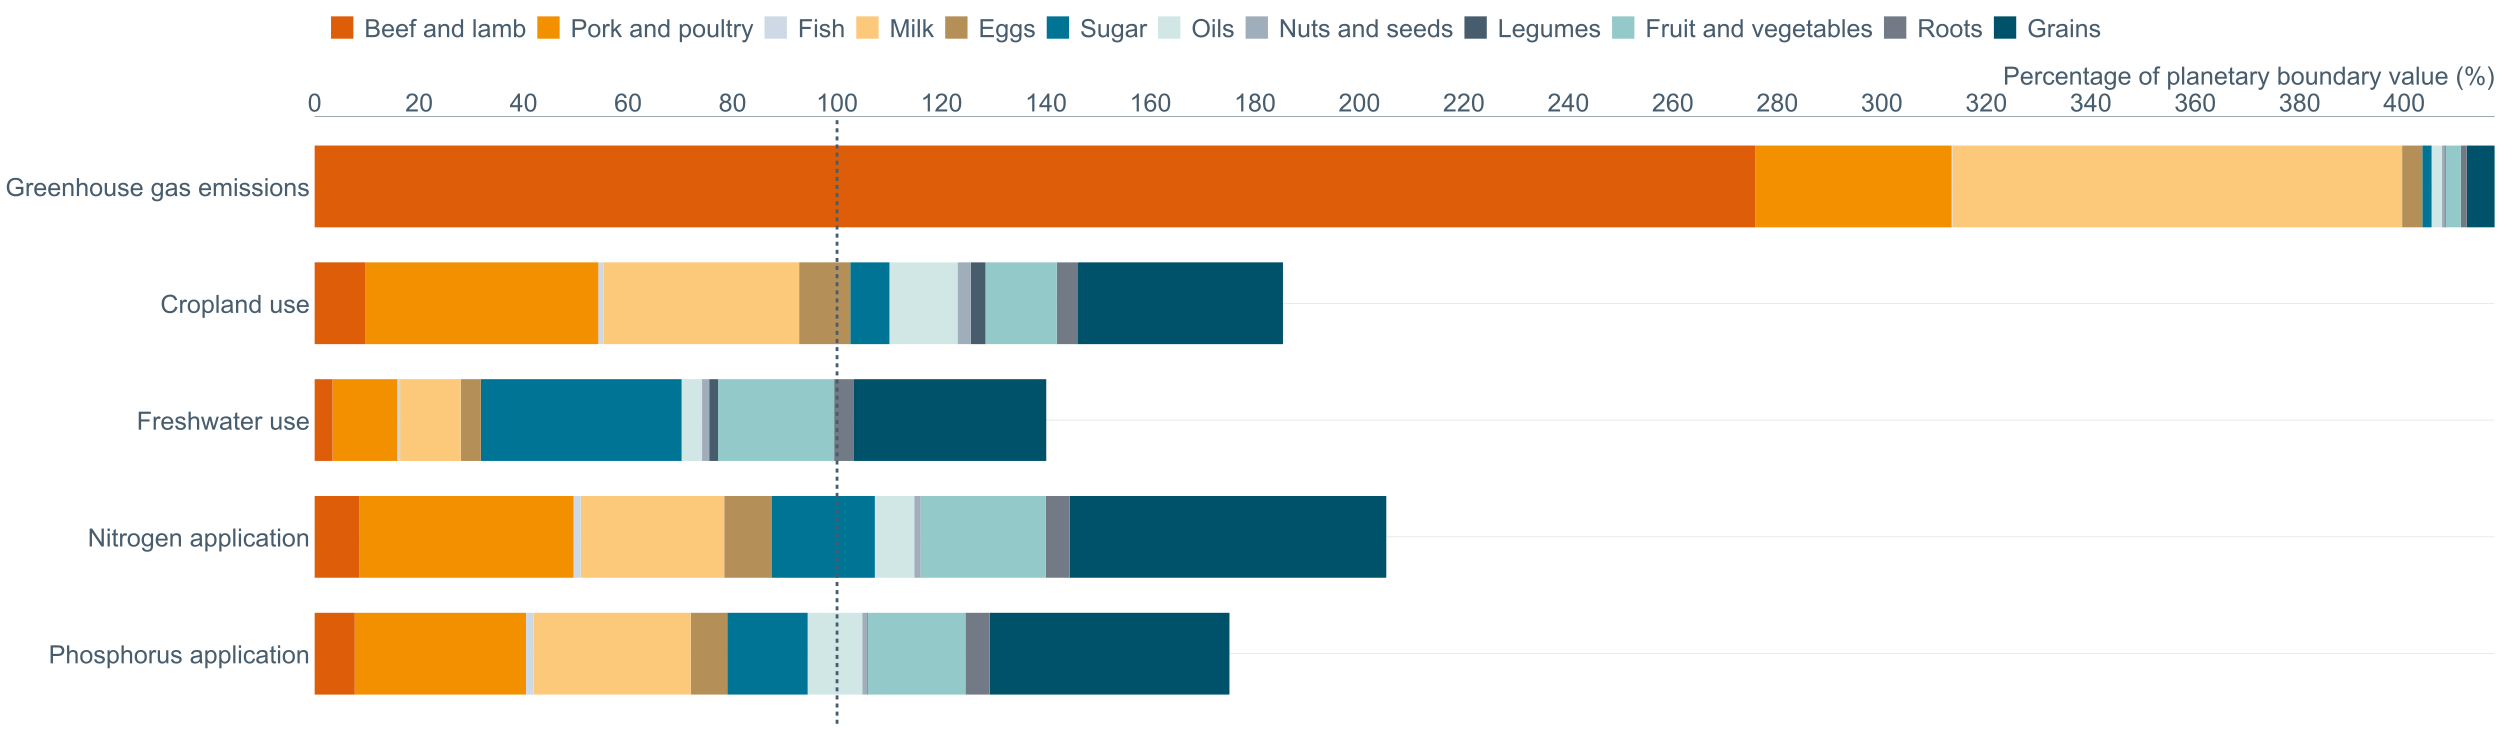 <?xml version="1.0" encoding="UTF-8"?>
<svg xmlns="http://www.w3.org/2000/svg" xmlns:xlink="http://www.w3.org/1999/xlink" width="2468.571pt" height="720pt" viewBox="0 0 2468.571 720" version="1.1">
<defs>
<g>
<symbol overflow="visible" id="glyph0-0">
<path style="stroke:none;" d="M 1.031 -8.758 C 1.031 -10.855 1.246 -12.543 1.676 -13.824 C 2.105 -15.102 2.746 -16.09 3.602 -16.785 C 4.453 -17.477 5.527 -17.824 6.82 -17.828 C 7.773 -17.824 8.605 -17.633 9.324 -17.254 C 10.039 -16.867 10.633 -16.312 11.105 -15.594 C 11.57 -14.867 11.938 -13.988 12.207 -12.953 C 12.473 -11.914 12.609 -10.516 12.609 -8.758 C 12.609 -6.672 12.395 -4.988 11.965 -3.711 C 11.535 -2.43 10.895 -1.441 10.047 -0.742 C 9.191 -0.043 8.117 0.305 6.82 0.305 C 5.105 0.305 3.758 -0.309 2.785 -1.539 C 1.613 -3.012 1.031 -5.418 1.031 -8.758 Z M 3.27 -8.758 C 3.27 -5.84 3.609 -3.898 4.293 -2.934 C 4.973 -1.969 5.816 -1.488 6.82 -1.488 C 7.82 -1.488 8.66 -1.973 9.344 -2.941 C 10.023 -3.91 10.363 -5.848 10.367 -8.758 C 10.363 -11.676 10.023 -13.617 9.344 -14.582 C 8.66 -15.539 7.809 -16.02 6.793 -16.023 C 5.789 -16.02 4.992 -15.598 4.398 -14.754 C 3.645 -13.668 3.27 -11.668 3.27 -8.758 Z M 3.27 -8.758 "/>
</symbol>
<symbol overflow="visible" id="glyph0-1">
<path style="stroke:none;" d="M 12.488 -2.094 L 12.488 0 L 0.75 0 C 0.734 -0.523 0.816 -1.027 1.004 -1.516 C 1.301 -2.312 1.781 -3.098 2.438 -3.875 C 3.094 -4.648 4.043 -5.547 5.293 -6.566 C 7.219 -8.145 8.523 -9.398 9.203 -10.324 C 9.879 -11.246 10.219 -12.121 10.223 -12.949 C 10.219 -13.809 9.91 -14.535 9.297 -15.133 C 8.676 -15.723 7.871 -16.02 6.879 -16.023 C 5.828 -16.02 4.988 -15.703 4.359 -15.078 C 3.727 -14.445 3.406 -13.574 3.402 -12.465 L 1.164 -12.695 C 1.316 -14.363 1.895 -15.637 2.895 -16.512 C 3.895 -17.387 5.238 -17.824 6.93 -17.828 C 8.629 -17.824 9.977 -17.352 10.973 -16.41 C 11.965 -15.465 12.461 -14.293 12.465 -12.898 C 12.461 -12.184 12.316 -11.484 12.027 -10.801 C 11.734 -10.113 11.25 -9.391 10.578 -8.633 C 9.902 -7.871 8.785 -6.832 7.219 -5.512 C 5.91 -4.41 5.07 -3.664 4.699 -3.273 C 4.324 -2.879 4.016 -2.484 3.777 -2.094 Z M 12.488 -2.094 "/>
</symbol>
<symbol overflow="visible" id="glyph0-2">
<path style="stroke:none;" d="M 8.02 0 L 8.02 -4.25 L 0.316 -4.25 L 0.316 -6.25 L 8.418 -17.758 L 10.199 -17.758 L 10.199 -6.25 L 12.598 -6.25 L 12.598 -4.25 L 10.199 -4.25 L 10.199 0 Z M 8.02 -6.25 L 8.02 -14.258 L 2.457 -6.25 Z M 8.02 -6.25 "/>
</symbol>
<symbol overflow="visible" id="glyph0-3">
<path style="stroke:none;" d="M 12.344 -13.406 L 10.176 -13.238 C 9.977 -14.09 9.703 -14.715 9.352 -15.105 C 8.758 -15.723 8.031 -16.031 7.172 -16.035 C 6.477 -16.031 5.863 -15.836 5.34 -15.453 C 4.652 -14.949 4.113 -14.219 3.719 -13.262 C 3.32 -12.297 3.113 -10.93 3.102 -9.156 C 3.621 -9.953 4.262 -10.547 5.023 -10.938 C 5.781 -11.324 6.578 -11.52 7.414 -11.52 C 8.863 -11.52 10.102 -10.984 11.125 -9.914 C 12.145 -8.844 12.656 -7.461 12.656 -5.766 C 12.656 -4.648 12.414 -3.609 11.934 -2.656 C 11.453 -1.695 10.793 -0.965 9.953 -0.457 C 9.113 0.051 8.16 0.305 7.098 0.305 C 5.277 0.305 3.797 -0.363 2.652 -1.699 C 1.504 -3.035 0.93 -5.238 0.934 -8.309 C 0.93 -11.738 1.566 -14.23 2.836 -15.793 C 3.938 -17.145 5.426 -17.824 7.305 -17.828 C 8.699 -17.824 9.844 -17.434 10.734 -16.652 C 11.625 -15.871 12.16 -14.789 12.344 -13.406 Z M 3.441 -5.754 C 3.438 -5 3.598 -4.277 3.918 -3.594 C 4.234 -2.906 4.68 -2.387 5.258 -2.027 C 5.828 -1.668 6.43 -1.488 7.062 -1.488 C 7.977 -1.488 8.77 -1.859 9.434 -2.602 C 10.098 -3.344 10.43 -4.352 10.43 -5.633 C 10.43 -6.855 10.102 -7.824 9.445 -8.531 C 8.789 -9.238 7.965 -9.59 6.977 -9.594 C 5.988 -9.59 5.152 -9.238 4.469 -8.531 C 3.781 -7.824 3.438 -6.898 3.441 -5.754 Z M 3.441 -5.754 "/>
</symbol>
<symbol overflow="visible" id="glyph0-4">
<path style="stroke:none;" d="M 4.383 -9.629 C 3.477 -9.957 2.805 -10.43 2.371 -11.043 C 1.934 -11.656 1.715 -12.391 1.719 -13.25 C 1.715 -14.539 2.18 -15.625 3.109 -16.508 C 4.035 -17.383 5.273 -17.824 6.82 -17.828 C 8.367 -17.824 9.613 -17.375 10.562 -16.477 C 11.504 -15.578 11.977 -14.48 11.98 -13.191 C 11.977 -12.363 11.762 -11.648 11.332 -11.039 C 10.898 -10.43 10.242 -9.957 9.363 -9.629 C 10.449 -9.27 11.277 -8.699 11.852 -7.91 C 12.418 -7.117 12.703 -6.172 12.707 -5.074 C 12.703 -3.555 12.164 -2.277 11.094 -1.246 C 10.016 -0.211 8.605 0.305 6.855 0.305 C 5.102 0.305 3.688 -0.211 2.613 -1.25 C 1.539 -2.285 1 -3.582 1.004 -5.137 C 1 -6.289 1.293 -7.254 1.883 -8.035 C 2.465 -8.812 3.301 -9.344 4.383 -9.629 Z M 3.949 -13.324 C 3.949 -12.48 4.219 -11.793 4.758 -11.262 C 5.297 -10.73 6 -10.465 6.867 -10.465 C 7.707 -10.465 8.395 -10.727 8.934 -11.258 C 9.469 -11.781 9.738 -12.43 9.738 -13.203 C 9.738 -14 9.461 -14.672 8.906 -15.219 C 8.352 -15.758 7.664 -16.031 6.844 -16.035 C 6.012 -16.031 5.32 -15.766 4.773 -15.234 C 4.223 -14.703 3.949 -14.066 3.949 -13.324 Z M 3.246 -5.125 C 3.246 -4.5 3.391 -3.898 3.688 -3.316 C 3.977 -2.734 4.414 -2.281 5 -1.965 C 5.578 -1.645 6.207 -1.488 6.879 -1.488 C 7.918 -1.488 8.777 -1.82 9.457 -2.492 C 10.137 -3.16 10.477 -4.016 10.477 -5.051 C 10.477 -6.098 10.125 -6.965 9.43 -7.652 C 8.727 -8.34 7.855 -8.684 6.809 -8.684 C 5.781 -8.684 4.93 -8.344 4.258 -7.664 C 3.582 -6.984 3.246 -6.137 3.246 -5.125 Z M 3.246 -5.125 "/>
</symbol>
<symbol overflow="visible" id="glyph0-5">
<path style="stroke:none;" d="M 9.242 0 L 7.062 0 L 7.062 -13.891 C 6.531 -13.387 5.844 -12.887 4.996 -12.391 C 4.141 -11.887 3.375 -11.512 2.699 -11.266 L 2.699 -13.371 C 3.918 -13.941 4.984 -14.633 5.898 -15.453 C 6.809 -16.266 7.453 -17.059 7.836 -17.828 L 9.242 -17.828 Z M 9.242 0 "/>
</symbol>
<symbol overflow="visible" id="glyph0-6">
<path style="stroke:none;" d="M 1.043 -4.688 L 3.223 -4.977 C 3.473 -3.738 3.898 -2.848 4.5 -2.305 C 5.102 -1.758 5.832 -1.488 6.699 -1.488 C 7.719 -1.488 8.586 -1.844 9.293 -2.555 C 10 -3.266 10.352 -4.145 10.355 -5.195 C 10.352 -6.195 10.027 -7.02 9.375 -7.672 C 8.719 -8.32 7.887 -8.648 6.879 -8.648 C 6.465 -8.648 5.949 -8.566 5.34 -8.406 L 5.582 -10.32 C 5.727 -10.301 5.844 -10.293 5.934 -10.297 C 6.859 -10.293 7.695 -10.535 8.441 -11.023 C 9.18 -11.504 9.551 -12.25 9.555 -13.262 C 9.551 -14.059 9.281 -14.723 8.742 -15.246 C 8.203 -15.77 7.504 -16.031 6.648 -16.035 C 5.801 -16.031 5.094 -15.766 4.531 -15.234 C 3.961 -14.703 3.598 -13.902 3.441 -12.84 L 1.258 -13.227 C 1.523 -14.684 2.129 -15.816 3.074 -16.621 C 4.016 -17.422 5.191 -17.824 6.602 -17.828 C 7.566 -17.824 8.457 -17.617 9.277 -17.203 C 10.09 -16.789 10.715 -16.223 11.148 -15.504 C 11.578 -14.785 11.793 -14.02 11.797 -13.215 C 11.793 -12.441 11.59 -11.742 11.18 -11.117 C 10.766 -10.484 10.156 -9.984 9.352 -9.617 C 10.398 -9.371 11.211 -8.871 11.797 -8.109 C 12.375 -7.344 12.668 -6.387 12.668 -5.246 C 12.668 -3.691 12.102 -2.379 10.973 -1.301 C 9.84 -0.223 8.41 0.316 6.688 0.316 C 5.125 0.316 3.832 -0.148 2.801 -1.078 C 1.77 -2.008 1.184 -3.211 1.043 -4.688 Z M 1.043 -4.688 "/>
</symbol>
<symbol overflow="visible" id="glyph0-7">
<path style="stroke:none;" d="M 1.914 0 L 1.914 -17.758 L 8.613 -17.758 C 9.789 -17.754 10.688 -17.695 11.312 -17.586 C 12.184 -17.438 12.914 -17.16 13.504 -16.754 C 14.094 -16.344 14.57 -15.773 14.93 -15.043 C 15.289 -14.305 15.469 -13.5 15.469 -12.621 C 15.469 -11.109 14.988 -9.828 14.027 -8.785 C 13.066 -7.738 11.328 -7.219 8.816 -7.219 L 4.262 -7.219 L 4.262 0 Z M 4.262 -9.312 L 8.855 -9.312 C 10.371 -9.309 11.449 -9.594 12.086 -10.16 C 12.723 -10.727 13.043 -11.52 13.043 -12.547 C 13.043 -13.289 12.855 -13.926 12.48 -14.457 C 12.105 -14.98 11.609 -15.332 10.996 -15.504 C 10.598 -15.605 9.867 -15.656 8.805 -15.66 L 4.262 -15.66 Z M 4.262 -9.312 "/>
</symbol>
<symbol overflow="visible" id="glyph0-8">
<path style="stroke:none;" d="M 1.637 0 L 1.637 -17.758 L 3.816 -17.758 L 3.816 -11.387 C 4.828 -12.559 6.113 -13.148 7.668 -13.152 C 8.617 -13.148 9.445 -12.961 10.148 -12.59 C 10.852 -12.211 11.352 -11.691 11.656 -11.031 C 11.957 -10.367 12.109 -9.406 12.113 -8.152 L 12.113 0 L 9.934 0 L 9.934 -8.152 C 9.93 -9.238 9.695 -10.031 9.223 -10.531 C 8.75 -11.023 8.082 -11.273 7.219 -11.277 C 6.57 -11.273 5.961 -11.105 5.395 -10.773 C 4.824 -10.434 4.418 -9.98 4.18 -9.41 C 3.934 -8.836 3.812 -8.043 3.816 -7.039 L 3.816 0 Z M 1.637 0 "/>
</symbol>
<symbol overflow="visible" id="glyph0-9">
<path style="stroke:none;" d="M 0.824 -6.43 C 0.82 -8.809 1.48 -10.574 2.809 -11.723 C 3.91 -12.672 5.262 -13.148 6.855 -13.152 C 8.621 -13.148 10.066 -12.57 11.191 -11.414 C 12.312 -10.254 12.871 -8.652 12.875 -6.613 C 12.871 -4.953 12.625 -3.652 12.129 -2.707 C 11.633 -1.758 10.91 -1.02 9.961 -0.496 C 9.012 0.027 7.977 0.285 6.855 0.289 C 5.055 0.285 3.598 -0.289 2.488 -1.441 C 1.375 -2.594 0.82 -4.254 0.824 -6.43 Z M 3.062 -6.43 C 3.059 -4.781 3.418 -3.551 4.141 -2.73 C 4.855 -1.91 5.762 -1.5 6.855 -1.5 C 7.934 -1.5 8.832 -1.91 9.555 -2.734 C 10.27 -3.559 10.629 -4.816 10.633 -6.504 C 10.629 -8.094 10.266 -9.297 9.547 -10.117 C 8.82 -10.934 7.926 -11.344 6.855 -11.348 C 5.762 -11.344 4.855 -10.938 4.141 -10.125 C 3.418 -9.309 3.059 -8.074 3.062 -6.43 Z M 3.062 -6.43 "/>
</symbol>
<symbol overflow="visible" id="glyph0-10">
<path style="stroke:none;" d="M 0.762 -3.84 L 2.918 -4.18 C 3.039 -3.312 3.375 -2.652 3.93 -2.191 C 4.48 -1.73 5.254 -1.5 6.25 -1.5 C 7.246 -1.5 7.988 -1.703 8.477 -2.113 C 8.961 -2.52 9.203 -3 9.207 -3.551 C 9.203 -4.043 8.988 -4.43 8.562 -4.711 C 8.258 -4.906 7.516 -5.152 6.336 -5.449 C 4.734 -5.852 3.625 -6.199 3.008 -6.496 C 2.387 -6.789 1.918 -7.199 1.602 -7.723 C 1.281 -8.242 1.125 -8.816 1.125 -9.449 C 1.125 -10.02 1.254 -10.551 1.52 -11.039 C 1.777 -11.527 2.137 -11.934 2.594 -12.258 C 2.93 -12.508 3.391 -12.719 3.977 -12.891 C 4.559 -13.062 5.188 -13.148 5.863 -13.152 C 6.867 -13.148 7.754 -13.004 8.52 -12.715 C 9.281 -12.426 9.844 -12.031 10.207 -11.535 C 10.57 -11.039 10.82 -10.375 10.961 -9.543 L 8.828 -9.254 C 8.73 -9.91 8.449 -10.426 7.988 -10.801 C 7.52 -11.168 6.863 -11.355 6.02 -11.359 C 5.016 -11.355 4.301 -11.191 3.875 -10.863 C 3.445 -10.531 3.234 -10.145 3.234 -9.703 C 3.234 -9.418 3.32 -9.16 3.5 -8.938 C 3.672 -8.699 3.953 -8.508 4.336 -8.355 C 4.555 -8.273 5.195 -8.086 6.262 -7.801 C 7.801 -7.387 8.875 -7.051 9.488 -6.789 C 10.094 -6.523 10.574 -6.141 10.922 -5.645 C 11.27 -5.141 11.441 -4.52 11.445 -3.777 C 11.441 -3.047 11.23 -2.363 10.809 -1.723 C 10.383 -1.082 9.773 -0.586 8.977 -0.234 C 8.176 0.113 7.27 0.285 6.262 0.289 C 4.586 0.285 3.312 -0.059 2.438 -0.75 C 1.562 -1.445 1.004 -2.473 0.762 -3.84 Z M 0.762 -3.84 "/>
</symbol>
<symbol overflow="visible" id="glyph0-11">
<path style="stroke:none;" d="M 1.637 4.93 L 1.637 -12.863 L 3.621 -12.863 L 3.621 -11.191 C 4.09 -11.844 4.617 -12.332 5.207 -12.66 C 5.797 -12.984 6.512 -13.148 7.352 -13.152 C 8.449 -13.148 9.418 -12.867 10.258 -12.305 C 11.098 -11.738 11.73 -10.941 12.16 -9.914 C 12.582 -8.883 12.797 -7.754 12.801 -6.527 C 12.797 -5.211 12.562 -4.023 12.094 -2.973 C 11.621 -1.918 10.934 -1.113 10.035 -0.551 C 9.133 0.008 8.188 0.285 7.195 0.289 C 6.469 0.285 5.816 0.137 5.238 -0.168 C 4.66 -0.473 4.184 -0.859 3.816 -1.332 L 3.816 4.93 Z M 3.609 -6.359 C 3.609 -4.699 3.941 -3.477 4.613 -2.688 C 5.281 -1.895 6.094 -1.5 7.051 -1.5 C 8.016 -1.5 8.848 -1.91 9.539 -2.73 C 10.227 -3.551 10.57 -4.82 10.574 -6.539 C 10.57 -8.18 10.234 -9.406 9.562 -10.223 C 8.887 -11.035 8.078 -11.441 7.145 -11.445 C 6.215 -11.441 5.395 -11.008 4.68 -10.145 C 3.965 -9.273 3.609 -8.012 3.609 -6.359 Z M 3.609 -6.359 "/>
</symbol>
<symbol overflow="visible" id="glyph0-12">
<path style="stroke:none;" d="M 1.609 0 L 1.609 -12.863 L 3.574 -12.863 L 3.574 -10.914 C 4.074 -11.824 4.535 -12.426 4.961 -12.715 C 5.383 -13.004 5.848 -13.148 6.359 -13.152 C 7.09 -13.148 7.836 -12.914 8.598 -12.453 L 7.848 -10.43 C 7.312 -10.742 6.781 -10.898 6.25 -10.902 C 5.77 -10.898 5.34 -10.754 4.965 -10.469 C 4.582 -10.18 4.312 -9.781 4.156 -9.277 C 3.91 -8.496 3.789 -7.648 3.793 -6.734 L 3.793 0 Z M 1.609 0 "/>
</symbol>
<symbol overflow="visible" id="glyph0-13">
<path style="stroke:none;" d="M 10.066 0 L 10.066 -1.891 C 9.062 -0.438 7.699 0.285 5.984 0.289 C 5.219 0.285 4.512 0.145 3.855 -0.145 C 3.199 -0.434 2.711 -0.801 2.391 -1.242 C 2.07 -1.68 1.844 -2.219 1.719 -2.859 C 1.625 -3.285 1.582 -3.961 1.586 -4.895 L 1.586 -12.863 L 3.766 -12.863 L 3.766 -5.73 C 3.762 -4.59 3.805 -3.82 3.898 -3.426 C 4.031 -2.852 4.324 -2.402 4.77 -2.074 C 5.215 -1.746 5.762 -1.582 6.418 -1.586 C 7.07 -1.582 7.688 -1.75 8.262 -2.09 C 8.832 -2.422 9.234 -2.879 9.477 -3.457 C 9.711 -4.035 9.832 -4.871 9.836 -5.973 L 9.836 -12.863 L 12.016 -12.863 L 12.016 0 Z M 10.066 0 "/>
</symbol>
<symbol overflow="visible" id="glyph0-14">
<path style="stroke:none;" d=""/>
</symbol>
<symbol overflow="visible" id="glyph0-15">
<path style="stroke:none;" d="M 10.027 -1.586 C 9.215 -0.898 8.438 -0.414 7.695 -0.133 C 6.945 0.148 6.145 0.285 5.293 0.289 C 3.875 0.285 2.789 -0.055 2.031 -0.746 C 1.27 -1.434 0.891 -2.316 0.895 -3.391 C 0.891 -4.02 1.035 -4.594 1.324 -5.117 C 1.613 -5.633 1.988 -6.051 2.453 -6.371 C 2.914 -6.684 3.438 -6.922 4.02 -7.086 C 4.449 -7.195 5.094 -7.305 5.961 -7.414 C 7.715 -7.617 9.012 -7.867 9.848 -8.164 C 9.852 -8.461 9.855 -8.652 9.859 -8.734 C 9.855 -9.621 9.648 -10.246 9.242 -10.609 C 8.68 -11.098 7.852 -11.344 6.758 -11.348 C 5.727 -11.344 4.969 -11.164 4.484 -10.809 C 3.992 -10.445 3.633 -9.809 3.402 -8.902 L 1.273 -9.191 C 1.461 -10.102 1.781 -10.84 2.227 -11.402 C 2.672 -11.965 3.312 -12.395 4.152 -12.699 C 4.992 -12.996 5.965 -13.148 7.074 -13.152 C 8.168 -13.148 9.062 -13.02 9.75 -12.766 C 10.438 -12.504 10.941 -12.18 11.266 -11.789 C 11.586 -11.398 11.812 -10.902 11.941 -10.309 C 12.012 -9.934 12.047 -9.266 12.051 -8.297 L 12.051 -5.391 C 12.047 -3.363 12.094 -2.078 12.191 -1.543 C 12.281 -1.004 12.465 -0.492 12.742 0 L 10.465 0 C 10.238 -0.453 10.09 -0.98 10.027 -1.586 Z M 9.848 -6.457 C 9.055 -6.133 7.867 -5.855 6.285 -5.633 C 5.387 -5.5 4.754 -5.355 4.383 -5.195 C 4.012 -5.031 3.723 -4.793 3.523 -4.484 C 3.32 -4.172 3.223 -3.828 3.223 -3.453 C 3.223 -2.867 3.441 -2.383 3.883 -1.996 C 4.32 -1.609 4.965 -1.418 5.812 -1.418 C 6.652 -1.418 7.398 -1.602 8.055 -1.969 C 8.707 -2.336 9.188 -2.836 9.496 -3.477 C 9.727 -3.965 9.844 -4.691 9.848 -5.656 Z M 9.848 -6.457 "/>
</symbol>
<symbol overflow="visible" id="glyph0-16">
<path style="stroke:none;" d="M 1.586 0 L 1.586 -17.758 L 3.766 -17.758 L 3.766 0 Z M 1.586 0 "/>
</symbol>
<symbol overflow="visible" id="glyph0-17">
<path style="stroke:none;" d="M 1.648 -15.25 L 1.648 -17.758 L 3.828 -17.758 L 3.828 -15.25 Z M 1.648 0 L 1.648 -12.863 L 3.828 -12.863 L 3.828 0 Z M 1.648 0 "/>
</symbol>
<symbol overflow="visible" id="glyph0-18">
<path style="stroke:none;" d="M 10.027 -4.711 L 12.172 -4.434 C 11.934 -2.953 11.336 -1.797 10.371 -0.961 C 9.406 -0.129 8.223 0.285 6.82 0.289 C 5.059 0.285 3.641 -0.285 2.574 -1.434 C 1.5 -2.582 0.965 -4.23 0.969 -6.383 C 0.965 -7.766 1.195 -8.98 1.66 -10.027 C 2.117 -11.066 2.82 -11.848 3.762 -12.371 C 4.699 -12.887 5.723 -13.148 6.832 -13.152 C 8.227 -13.148 9.367 -12.797 10.258 -12.094 C 11.145 -11.387 11.715 -10.383 11.965 -9.086 L 9.848 -8.758 C 9.641 -9.621 9.281 -10.27 8.773 -10.707 C 8.258 -11.137 7.641 -11.355 6.914 -11.359 C 5.816 -11.355 4.922 -10.961 4.238 -10.18 C 3.551 -9.391 3.211 -8.148 3.211 -6.445 C 3.211 -4.715 3.539 -3.457 4.203 -2.676 C 4.859 -1.891 5.723 -1.5 6.793 -1.5 C 7.645 -1.5 8.359 -1.762 8.938 -2.289 C 9.508 -2.812 9.871 -3.621 10.027 -4.711 Z M 10.027 -4.711 "/>
</symbol>
<symbol overflow="visible" id="glyph0-19">
<path style="stroke:none;" d="M 6.395 -1.949 L 6.711 -0.023 C 6.094 0.102 5.547 0.164 5.062 0.168 C 4.27 0.164 3.652 0.043 3.219 -0.207 C 2.781 -0.453 2.477 -0.781 2.301 -1.191 C 2.121 -1.598 2.031 -2.457 2.035 -3.766 L 2.035 -11.168 L 0.438 -11.168 L 0.438 -12.863 L 2.035 -12.863 L 2.035 -16.047 L 4.203 -17.355 L 4.203 -12.863 L 6.395 -12.863 L 6.395 -11.168 L 4.203 -11.168 L 4.203 -3.645 C 4.199 -3.023 4.238 -2.621 4.316 -2.445 C 4.391 -2.266 4.516 -2.125 4.691 -2.023 C 4.863 -1.914 5.113 -1.863 5.438 -1.867 C 5.68 -1.863 5.996 -1.891 6.395 -1.949 Z M 6.395 -1.949 "/>
</symbol>
<symbol overflow="visible" id="glyph0-20">
<path style="stroke:none;" d="M 1.637 0 L 1.637 -12.863 L 3.598 -12.863 L 3.598 -11.035 C 4.543 -12.441 5.906 -13.148 7.691 -13.152 C 8.465 -13.148 9.176 -13.008 9.828 -12.734 C 10.477 -12.453 10.965 -12.09 11.289 -11.637 C 11.609 -11.184 11.836 -10.645 11.965 -10.027 C 12.043 -9.621 12.082 -8.918 12.086 -7.91 L 12.086 0 L 9.906 0 L 9.906 -7.824 C 9.902 -8.707 9.816 -9.371 9.652 -9.816 C 9.48 -10.254 9.18 -10.605 8.75 -10.871 C 8.312 -11.129 7.809 -11.262 7.23 -11.266 C 6.301 -11.262 5.5 -10.965 4.828 -10.379 C 4.152 -9.785 3.812 -8.668 3.816 -7.023 L 3.816 0 Z M 1.637 0 "/>
</symbol>
<symbol overflow="visible" id="glyph0-21">
<path style="stroke:none;" d="M 1.891 0 L 1.891 -17.758 L 4.301 -17.758 L 13.625 -3.816 L 13.625 -17.758 L 15.879 -17.758 L 15.879 0 L 13.469 0 L 4.141 -13.953 L 4.141 0 Z M 1.891 0 "/>
</symbol>
<symbol overflow="visible" id="glyph0-22">
<path style="stroke:none;" d="M 1.234 1.066 L 3.355 1.379 C 3.441 2.031 3.688 2.508 4.094 2.809 C 4.633 3.207 5.371 3.41 6.309 3.414 C 7.316 3.41 8.098 3.207 8.648 2.809 C 9.195 2.402 9.566 1.84 9.762 1.113 C 9.875 0.668 9.926 -0.262 9.918 -1.684 C 8.965 -0.559 7.777 0 6.359 0 C 4.586 0 3.219 -0.637 2.254 -1.914 C 1.281 -3.188 0.797 -4.719 0.801 -6.504 C 0.797 -7.73 1.02 -8.859 1.465 -9.898 C 1.91 -10.934 2.555 -11.738 3.398 -12.305 C 4.242 -12.867 5.23 -13.148 6.371 -13.152 C 7.887 -13.148 9.141 -12.535 10.125 -11.312 L 10.125 -12.863 L 12.137 -12.863 L 12.137 -1.742 C 12.133 0.258 11.93 1.672 11.523 2.512 C 11.113 3.344 10.469 4.004 9.586 4.492 C 8.703 4.973 7.613 5.215 6.324 5.219 C 4.785 5.215 3.547 4.871 2.602 4.184 C 1.656 3.492 1.199 2.453 1.234 1.066 Z M 3.039 -6.66 C 3.035 -4.969 3.371 -3.738 4.043 -2.965 C 4.715 -2.191 5.555 -1.805 6.566 -1.805 C 7.562 -1.805 8.402 -2.188 9.082 -2.961 C 9.762 -3.727 10.102 -4.938 10.102 -6.59 C 10.102 -8.16 9.75 -9.348 9.055 -10.148 C 8.352 -10.945 7.512 -11.344 6.527 -11.348 C 5.559 -11.344 4.734 -10.949 4.055 -10.168 C 3.375 -9.379 3.035 -8.211 3.039 -6.66 Z M 3.039 -6.66 "/>
</symbol>
<symbol overflow="visible" id="glyph0-23">
<path style="stroke:none;" d="M 10.441 -4.141 L 12.695 -3.863 C 12.336 -2.543 11.676 -1.523 10.719 -0.801 C 9.754 -0.074 8.527 0.285 7.039 0.289 C 5.152 0.285 3.66 -0.289 2.562 -1.445 C 1.457 -2.602 0.906 -4.227 0.91 -6.324 C 0.906 -8.484 1.465 -10.164 2.578 -11.359 C 3.691 -12.551 5.137 -13.148 6.914 -13.152 C 8.633 -13.148 10.035 -12.562 11.129 -11.395 C 12.215 -10.223 12.762 -8.578 12.766 -6.457 C 12.762 -6.324 12.758 -6.129 12.754 -5.875 L 3.16 -5.875 C 3.238 -4.457 3.641 -3.375 4.359 -2.625 C 5.078 -1.875 5.973 -1.5 7.051 -1.5 C 7.848 -1.5 8.531 -1.707 9.098 -2.129 C 9.66 -2.547 10.109 -3.219 10.441 -4.141 Z M 3.281 -7.668 L 10.465 -7.668 C 10.367 -8.746 10.09 -9.559 9.641 -10.102 C 8.941 -10.938 8.043 -11.355 6.941 -11.359 C 5.938 -11.355 5.094 -11.02 4.414 -10.355 C 3.727 -9.684 3.352 -8.789 3.281 -7.668 Z M 3.281 -7.668 "/>
</symbol>
<symbol overflow="visible" id="glyph0-24">
<path style="stroke:none;" d="M 2.035 0 L 2.035 -17.758 L 14.016 -17.758 L 14.016 -15.66 L 4.383 -15.66 L 4.383 -10.16 L 12.719 -10.16 L 12.719 -8.066 L 4.383 -8.066 L 4.383 0 Z M 2.035 0 "/>
</symbol>
<symbol overflow="visible" id="glyph0-25">
<path style="stroke:none;" d="M 4.008 0 L 0.074 -12.863 L 2.324 -12.863 L 4.371 -5.438 L 5.137 -2.676 C 5.164 -2.812 5.387 -3.695 5.801 -5.328 L 7.848 -12.863 L 10.09 -12.863 L 12.016 -5.402 L 12.656 -2.941 L 13.395 -5.426 L 15.602 -12.863 L 17.719 -12.863 L 13.699 0 L 11.434 0 L 9.387 -7.703 L 8.891 -9.895 L 6.285 0 Z M 4.008 0 "/>
</symbol>
<symbol overflow="visible" id="glyph0-26">
<path style="stroke:none;" d="M 14.582 -6.227 L 16.934 -5.633 C 16.441 -3.699 15.555 -2.227 14.273 -1.215 C 12.992 -0.199 11.426 0.305 9.582 0.305 C 7.664 0.305 6.109 -0.082 4.91 -0.863 C 3.711 -1.641 2.797 -2.77 2.172 -4.25 C 1.543 -5.727 1.23 -7.316 1.234 -9.012 C 1.23 -10.859 1.582 -12.469 2.293 -13.848 C 2.996 -15.223 4.004 -16.27 5.309 -16.984 C 6.613 -17.699 8.047 -18.059 9.617 -18.059 C 11.391 -18.059 12.887 -17.605 14.098 -16.703 C 15.309 -15.797 16.152 -14.523 16.629 -12.887 L 14.316 -12.344 C 13.902 -13.633 13.305 -14.574 12.523 -15.164 C 11.734 -15.75 10.75 -16.043 9.57 -16.047 C 8.203 -16.043 7.062 -15.715 6.148 -15.066 C 5.227 -14.41 4.582 -13.535 4.215 -12.434 C 3.84 -11.332 3.656 -10.195 3.656 -9.023 C 3.656 -7.512 3.875 -6.191 4.316 -5.066 C 4.754 -3.938 5.438 -3.098 6.371 -2.543 C 7.297 -1.984 8.305 -1.703 9.387 -1.707 C 10.699 -1.703 11.812 -2.082 12.727 -2.844 C 13.641 -3.602 14.258 -4.73 14.582 -6.227 Z M 14.582 -6.227 "/>
</symbol>
<symbol overflow="visible" id="glyph0-27">
<path style="stroke:none;" d="M 9.98 0 L 9.98 -1.621 C 9.16 -0.348 7.961 0.285 6.383 0.289 C 5.352 0.285 4.41 0.008 3.555 -0.559 C 2.691 -1.121 2.023 -1.91 1.555 -2.926 C 1.078 -3.934 0.844 -5.098 0.848 -6.418 C 0.844 -7.699 1.059 -8.863 1.488 -9.91 C 1.918 -10.953 2.559 -11.758 3.414 -12.316 C 4.27 -12.871 5.227 -13.148 6.285 -13.152 C 7.059 -13.148 7.75 -12.984 8.355 -12.66 C 8.961 -12.332 9.453 -11.906 9.836 -11.387 L 9.836 -17.758 L 12.004 -17.758 L 12.004 0 Z M 3.09 -6.418 C 3.086 -4.77 3.434 -3.539 4.129 -2.723 C 4.82 -1.906 5.641 -1.5 6.59 -1.5 C 7.539 -1.5 8.348 -1.887 9.016 -2.668 C 9.68 -3.445 10.012 -4.637 10.016 -6.238 C 10.012 -7.996 9.672 -9.289 8.996 -10.113 C 8.316 -10.934 7.484 -11.344 6.492 -11.348 C 5.523 -11.344 4.711 -10.949 4.062 -10.16 C 3.41 -9.371 3.086 -8.121 3.09 -6.418 Z M 3.09 -6.418 "/>
</symbol>
<symbol overflow="visible" id="glyph0-28">
<path style="stroke:none;" d="M 10.223 -6.965 L 10.223 -9.047 L 17.746 -9.059 L 17.746 -2.473 C 16.586 -1.551 15.395 -0.855 14.172 -0.391 C 12.941 0.074 11.68 0.305 10.391 0.305 C 8.645 0.305 7.062 -0.066 5.637 -0.816 C 4.211 -1.559 3.133 -2.641 2.41 -4.055 C 1.68 -5.469 1.316 -7.047 1.32 -8.793 C 1.316 -10.52 1.68 -12.133 2.402 -13.633 C 3.125 -15.129 4.164 -16.242 5.523 -16.969 C 6.879 -17.695 8.441 -18.059 10.211 -18.059 C 11.492 -18.059 12.652 -17.848 13.691 -17.434 C 14.727 -17.016 15.539 -16.438 16.133 -15.695 C 16.719 -14.949 17.168 -13.98 17.477 -12.789 L 15.359 -12.207 C 15.086 -13.109 14.754 -13.82 14.363 -14.34 C 13.965 -14.855 13.402 -15.27 12.668 -15.582 C 11.934 -15.887 11.117 -16.043 10.223 -16.047 C 9.148 -16.043 8.219 -15.879 7.438 -15.555 C 6.648 -15.227 6.016 -14.797 5.539 -14.266 C 5.055 -13.73 4.684 -13.145 4.422 -12.512 C 3.965 -11.41 3.738 -10.219 3.742 -8.938 C 3.738 -7.352 4.012 -6.027 4.559 -4.965 C 5.105 -3.895 5.898 -3.105 6.941 -2.59 C 7.98 -2.074 9.086 -1.816 10.258 -1.816 C 11.273 -1.816 12.266 -2.012 13.238 -2.402 C 14.203 -2.793 14.938 -3.211 15.441 -3.656 L 15.441 -6.965 Z M 10.223 -6.965 "/>
</symbol>
<symbol overflow="visible" id="glyph0-29">
<path style="stroke:none;" d="M 1.637 0 L 1.637 -12.863 L 3.586 -12.863 L 3.586 -11.059 C 3.988 -11.684 4.523 -12.191 5.195 -12.578 C 5.863 -12.957 6.625 -13.148 7.484 -13.152 C 8.434 -13.148 9.215 -12.949 9.828 -12.559 C 10.434 -12.16 10.863 -11.609 11.117 -10.902 C 12.133 -12.398 13.457 -13.148 15.09 -13.152 C 16.363 -13.148 17.344 -12.797 18.031 -12.094 C 18.715 -11.387 19.059 -10.297 19.062 -8.828 L 19.062 0 L 16.895 0 L 16.895 -8.102 C 16.891 -8.973 16.82 -9.602 16.684 -9.984 C 16.539 -10.367 16.285 -10.676 15.914 -10.914 C 15.543 -11.145 15.105 -11.262 14.605 -11.266 C 13.699 -11.262 12.949 -10.961 12.352 -10.363 C 11.754 -9.758 11.453 -8.793 11.457 -7.473 L 11.457 0 L 9.277 0 L 9.277 -8.355 C 9.273 -9.324 9.098 -10.051 8.742 -10.539 C 8.387 -11.02 7.805 -11.262 7 -11.266 C 6.387 -11.262 5.82 -11.102 5.301 -10.781 C 4.777 -10.457 4.398 -9.984 4.168 -9.363 C 3.93 -8.738 3.812 -7.84 3.816 -6.672 L 3.816 0 Z M 1.637 0 "/>
</symbol>
<symbol overflow="visible" id="glyph0-30">
<path style="stroke:none;" d="M 2.156 0 L 2.156 -11.168 L 0.23 -11.168 L 0.23 -12.863 L 2.156 -12.863 L 2.156 -14.23 C 2.156 -15.094 2.23 -15.734 2.387 -16.156 C 2.59 -16.719 2.961 -17.18 3.492 -17.531 C 4.023 -17.883 4.766 -18.059 5.719 -18.059 C 6.328 -18.059 7.004 -17.984 7.75 -17.84 L 7.426 -15.941 C 6.969 -16.02 6.543 -16.059 6.141 -16.062 C 5.477 -16.059 5.008 -15.918 4.734 -15.637 C 4.461 -15.352 4.324 -14.824 4.324 -14.051 L 4.324 -12.863 L 6.832 -12.863 L 6.832 -11.168 L 4.324 -11.168 L 4.324 0 Z M 2.156 0 "/>
</symbol>
<symbol overflow="visible" id="glyph0-31">
<path style="stroke:none;" d="M 1.539 4.953 L 1.297 2.906 C 1.77 3.035 2.188 3.098 2.543 3.102 C 3.027 3.098 3.414 3.02 3.703 2.859 C 3.992 2.695 4.23 2.469 4.422 2.18 C 4.555 1.961 4.777 1.418 5.086 0.559 C 5.125 0.434 5.188 0.258 5.281 0.023 L 0.398 -12.863 L 2.75 -12.863 L 5.426 -5.414 C 5.77 -4.469 6.078 -3.473 6.359 -2.434 C 6.605 -3.434 6.906 -4.414 7.254 -5.367 L 10.004 -12.863 L 12.184 -12.863 L 7.293 0.219 C 6.766 1.625 6.355 2.598 6.066 3.137 C 5.676 3.852 5.234 4.379 4.734 4.715 C 4.234 5.047 3.637 5.215 2.941 5.219 C 2.52 5.215 2.051 5.125 1.539 4.953 Z M 1.539 4.953 "/>
</symbol>
<symbol overflow="visible" id="glyph0-32">
<path style="stroke:none;" d="M 3.645 0 L 1.621 0 L 1.621 -17.758 L 3.805 -17.758 L 3.805 -11.422 C 4.719 -12.57 5.895 -13.148 7.328 -13.152 C 8.117 -13.148 8.867 -12.988 9.574 -12.672 C 10.277 -12.352 10.855 -11.902 11.316 -11.328 C 11.77 -10.75 12.129 -10.055 12.391 -9.242 C 12.645 -8.422 12.773 -7.551 12.777 -6.625 C 12.773 -4.418 12.227 -2.715 11.141 -1.516 C 10.047 -0.312 8.742 0.285 7.219 0.289 C 5.699 0.285 4.508 -0.344 3.645 -1.609 Z M 3.621 -6.527 C 3.621 -4.984 3.828 -3.867 4.25 -3.184 C 4.934 -2.059 5.863 -1.5 7.039 -1.5 C 7.984 -1.5 8.809 -1.914 9.508 -2.742 C 10.199 -3.57 10.547 -4.805 10.551 -6.445 C 10.547 -8.125 10.215 -9.363 9.551 -10.16 C 8.883 -10.957 8.074 -11.355 7.133 -11.359 C 6.176 -11.355 5.352 -10.941 4.66 -10.117 C 3.965 -9.289 3.621 -8.094 3.621 -6.527 Z M 3.621 -6.527 "/>
</symbol>
<symbol overflow="visible" id="glyph0-33">
<path style="stroke:none;" d="M 5.207 0 L 0.316 -12.863 L 2.617 -12.863 L 5.379 -5.16 C 5.676 -4.328 5.949 -3.465 6.203 -2.566 C 6.395 -3.246 6.664 -4.062 7.012 -5.016 L 9.871 -12.863 L 12.113 -12.863 L 7.242 0 Z M 5.207 0 "/>
</symbol>
<symbol overflow="visible" id="glyph0-34">
<path style="stroke:none;" d="M 5.801 5.219 C 4.598 3.699 3.578 1.926 2.746 -0.109 C 1.914 -2.141 1.5 -4.246 1.5 -6.43 C 1.5 -8.348 1.809 -10.191 2.434 -11.953 C 3.156 -13.996 4.281 -16.031 5.801 -18.059 L 7.363 -18.059 C 6.383 -16.379 5.738 -15.18 5.426 -14.461 C 4.934 -13.344 4.543 -12.18 4.262 -10.973 C 3.91 -9.461 3.738 -7.941 3.742 -6.418 C 3.738 -2.531 4.945 1.344 7.363 5.219 Z M 5.801 5.219 "/>
</symbol>
<symbol overflow="visible" id="glyph0-35">
<path style="stroke:none;" d="M 1.441 -13.492 C 1.441 -14.758 1.758 -15.836 2.398 -16.727 C 3.031 -17.613 3.957 -18.059 5.172 -18.059 C 6.285 -18.059 7.207 -17.66 7.938 -16.863 C 8.668 -16.066 9.035 -14.898 9.035 -13.359 C 9.035 -11.855 8.664 -10.695 7.926 -9.887 C 7.188 -9.074 6.277 -8.672 5.195 -8.672 C 4.121 -8.672 3.227 -9.07 2.512 -9.871 C 1.797 -10.668 1.441 -11.875 1.441 -13.492 Z M 5.234 -16.559 C 4.688 -16.559 4.238 -16.324 3.883 -15.855 C 3.52 -15.387 3.34 -14.523 3.344 -13.273 C 3.34 -12.133 3.52 -11.332 3.887 -10.871 C 4.246 -10.402 4.695 -10.172 5.234 -10.176 C 5.777 -10.172 6.23 -10.406 6.594 -10.875 C 6.949 -11.344 7.129 -12.199 7.133 -13.445 C 7.129 -14.59 6.949 -15.395 6.586 -15.859 C 6.223 -16.324 5.77 -16.559 5.234 -16.559 Z M 5.246 0.652 L 14.957 -18.059 L 16.727 -18.059 L 7.051 0.652 Z M 12.922 -4.168 C 12.918 -5.441 13.238 -6.523 13.879 -7.406 C 14.516 -8.289 15.445 -8.73 16.668 -8.734 C 17.777 -8.73 18.699 -8.332 19.434 -7.539 C 20.164 -6.742 20.531 -5.574 20.531 -4.035 C 20.531 -2.531 20.16 -1.375 19.422 -0.562 C 18.68 0.246 17.766 0.648 16.68 0.652 C 15.602 0.648 14.707 0.25 13.992 -0.551 C 13.277 -1.355 12.918 -2.559 12.922 -4.168 Z M 16.727 -7.23 C 16.176 -7.23 15.723 -6.996 15.363 -6.527 C 15.004 -6.059 14.824 -5.199 14.824 -3.949 C 14.824 -2.816 15.004 -2.016 15.367 -1.551 C 15.73 -1.078 16.18 -0.844 16.715 -0.848 C 17.27 -0.844 17.727 -1.078 18.09 -1.551 C 18.445 -2.016 18.625 -2.871 18.629 -4.117 C 18.625 -5.262 18.445 -6.066 18.082 -6.535 C 17.719 -6.996 17.266 -7.23 16.727 -7.23 Z M 16.727 -7.23 "/>
</symbol>
<symbol overflow="visible" id="glyph0-36">
<path style="stroke:none;" d="M 3.062 5.219 L 1.5 5.219 C 3.914 1.344 5.121 -2.531 5.125 -6.418 C 5.121 -7.934 4.945 -9.441 4.602 -10.938 C 4.324 -12.145 3.941 -13.309 3.453 -14.426 C 3.133 -15.152 2.484 -16.363 1.5 -18.059 L 3.062 -18.059 C 4.578 -16.031 5.699 -13.996 6.43 -11.953 C 7.047 -10.191 7.359 -8.348 7.363 -6.43 C 7.359 -4.246 6.941 -2.141 6.109 -0.109 C 5.27 1.926 4.254 3.699 3.062 5.219 Z M 3.062 5.219 "/>
</symbol>
<symbol overflow="visible" id="glyph0-37">
<path style="stroke:none;" d="M 1.816 0 L 1.816 -17.758 L 8.477 -17.758 C 9.832 -17.754 10.922 -17.574 11.742 -17.219 C 12.562 -16.855 13.203 -16.301 13.668 -15.559 C 14.129 -14.809 14.359 -14.027 14.363 -13.215 C 14.359 -12.449 14.156 -11.734 13.746 -11.07 C 13.332 -10.398 12.711 -9.859 11.883 -9.449 C 12.953 -9.133 13.777 -8.594 14.359 -7.836 C 14.934 -7.074 15.223 -6.18 15.227 -5.148 C 15.223 -4.312 15.047 -3.539 14.699 -2.828 C 14.344 -2.113 13.91 -1.562 13.395 -1.176 C 12.879 -0.785 12.23 -0.492 11.449 -0.297 C 10.668 -0.098 9.711 0 8.586 0 Z M 4.168 -10.297 L 8.008 -10.297 C 9.047 -10.293 9.793 -10.363 10.246 -10.5 C 10.844 -10.68 11.293 -10.973 11.598 -11.387 C 11.895 -11.793 12.047 -12.312 12.051 -12.938 C 12.047 -13.523 11.906 -14.039 11.625 -14.492 C 11.344 -14.938 10.938 -15.246 10.414 -15.41 C 9.887 -15.574 8.988 -15.656 7.715 -15.66 L 4.168 -15.66 Z M 4.168 -2.094 L 8.586 -2.094 C 9.344 -2.09 9.879 -2.121 10.188 -2.18 C 10.723 -2.273 11.172 -2.434 11.539 -2.664 C 11.898 -2.887 12.199 -3.215 12.438 -3.652 C 12.668 -4.082 12.785 -4.582 12.789 -5.148 C 12.785 -5.809 12.617 -6.383 12.281 -6.871 C 11.941 -7.359 11.469 -7.703 10.871 -7.902 C 10.266 -8.098 9.402 -8.195 8.273 -8.199 L 4.168 -8.199 Z M 4.168 -2.094 "/>
</symbol>
<symbol overflow="visible" id="glyph0-38">
<path style="stroke:none;" d="M 1.648 0 L 1.648 -17.758 L 3.828 -17.758 L 3.828 -7.629 L 8.988 -12.863 L 11.809 -12.863 L 6.891 -8.09 L 12.305 0 L 9.617 0 L 5.367 -6.578 L 3.828 -5.098 L 3.828 0 Z M 1.648 0 "/>
</symbol>
<symbol overflow="visible" id="glyph0-39">
<path style="stroke:none;" d="M 1.84 0 L 1.84 -17.758 L 5.379 -17.758 L 9.582 -5.184 C 9.965 -4.008 10.25 -3.133 10.43 -2.555 C 10.629 -3.199 10.941 -4.148 11.375 -5.402 L 15.625 -17.758 L 18.785 -17.758 L 18.785 0 L 16.52 0 L 16.52 -14.863 L 11.359 0 L 9.242 0 L 4.105 -15.117 L 4.105 0 Z M 1.84 0 "/>
</symbol>
<symbol overflow="visible" id="glyph0-40">
<path style="stroke:none;" d="M 1.961 0 L 1.961 -17.758 L 14.801 -17.758 L 14.801 -15.66 L 4.312 -15.66 L 4.312 -10.223 L 14.137 -10.223 L 14.137 -8.141 L 4.312 -8.141 L 4.312 -2.094 L 15.211 -2.094 L 15.211 0 Z M 1.961 0 "/>
</symbol>
<symbol overflow="visible" id="glyph0-41">
<path style="stroke:none;" d="M 1.113 -5.703 L 3.332 -5.898 C 3.434 -5.008 3.676 -4.277 4.062 -3.711 C 4.445 -3.141 5.043 -2.684 5.852 -2.332 C 6.656 -1.98 7.562 -1.805 8.574 -1.805 C 9.465 -1.805 10.258 -1.938 10.949 -2.203 C 11.633 -2.469 12.145 -2.832 12.48 -3.301 C 12.816 -3.762 12.984 -4.27 12.984 -4.82 C 12.984 -5.375 12.82 -5.859 12.5 -6.277 C 12.172 -6.691 11.641 -7.043 10.902 -7.328 C 10.422 -7.512 9.367 -7.801 7.738 -8.191 C 6.105 -8.582 4.965 -8.949 4.312 -9.301 C 3.461 -9.742 2.828 -10.293 2.414 -10.953 C 2 -11.609 1.793 -12.348 1.793 -13.164 C 1.793 -14.059 2.047 -14.898 2.555 -15.68 C 3.062 -16.457 3.805 -17.047 4.785 -17.453 C 5.758 -17.855 6.844 -18.059 8.043 -18.059 C 9.355 -18.059 10.516 -17.844 11.523 -17.422 C 12.527 -16.996 13.301 -16.375 13.844 -15.551 C 14.383 -14.727 14.672 -13.793 14.715 -12.754 L 12.465 -12.586 C 12.34 -13.707 11.93 -14.555 11.234 -15.129 C 10.531 -15.699 9.5 -15.984 8.141 -15.988 C 6.715 -15.984 5.68 -15.723 5.031 -15.207 C 4.379 -14.684 4.055 -14.059 4.059 -13.324 C 4.055 -12.684 4.285 -12.156 4.746 -11.75 C 5.199 -11.336 6.379 -10.914 8.289 -10.484 C 10.199 -10.047 11.512 -9.672 12.223 -9.352 C 13.254 -8.875 14.016 -8.27 14.508 -7.539 C 15 -6.809 15.246 -5.969 15.25 -5.016 C 15.246 -4.07 14.977 -3.18 14.438 -2.344 C 13.895 -1.508 13.117 -0.855 12.105 -0.391 C 11.09 0.074 9.949 0.305 8.684 0.305 C 7.074 0.305 5.727 0.07 4.645 -0.398 C 3.555 -0.867 2.703 -1.57 2.09 -2.512 C 1.469 -3.453 1.145 -4.516 1.113 -5.703 Z M 1.113 -5.703 "/>
</symbol>
<symbol overflow="visible" id="glyph0-42">
<path style="stroke:none;" d="M 1.199 -8.648 C 1.195 -11.594 1.984 -13.898 3.57 -15.57 C 5.148 -17.234 7.195 -18.07 9.703 -18.07 C 11.34 -18.07 12.816 -17.676 14.133 -16.895 C 15.449 -16.109 16.453 -15.02 17.145 -13.621 C 17.832 -12.219 18.176 -10.629 18.18 -8.855 C 18.176 -7.051 17.812 -5.441 17.09 -4.02 C 16.359 -2.598 15.328 -1.52 14 -0.793 C 12.664 -0.059 11.23 0.305 9.691 0.305 C 8.02 0.305 6.523 -0.098 5.207 -0.906 C 3.891 -1.715 2.895 -2.816 2.215 -4.215 C 1.535 -5.605 1.195 -7.086 1.199 -8.648 Z M 3.621 -8.613 C 3.621 -6.473 4.195 -4.785 5.348 -3.555 C 6.496 -2.32 7.938 -1.703 9.676 -1.707 C 11.441 -1.703 12.898 -2.324 14.043 -3.57 C 15.184 -4.812 15.754 -6.578 15.758 -8.867 C 15.754 -10.309 15.512 -11.57 15.023 -12.652 C 14.535 -13.727 13.82 -14.562 12.879 -15.156 C 11.938 -15.746 10.883 -16.043 9.715 -16.047 C 8.051 -16.043 6.617 -15.473 5.418 -14.332 C 4.219 -13.191 3.621 -11.285 3.621 -8.613 Z M 3.621 -8.613 "/>
</symbol>
<symbol overflow="visible" id="glyph0-43">
<path style="stroke:none;" d="M 1.816 0 L 1.816 -17.758 L 4.168 -17.758 L 4.168 -2.094 L 12.91 -2.094 L 12.91 0 Z M 1.816 0 "/>
</symbol>
<symbol overflow="visible" id="glyph0-44">
<path style="stroke:none;" d="M 1.949 0 L 1.949 -17.758 L 9.824 -17.758 C 11.402 -17.754 12.605 -17.594 13.43 -17.277 C 14.254 -16.957 14.91 -16.395 15.406 -15.59 C 15.895 -14.781 16.141 -13.887 16.145 -12.91 C 16.141 -11.648 15.734 -10.59 14.922 -9.727 C 14.105 -8.859 12.848 -8.309 11.145 -8.078 C 11.762 -7.777 12.23 -7.484 12.559 -7.195 C 13.242 -6.562 13.895 -5.773 14.512 -4.832 L 17.598 0 L 14.645 0 L 12.293 -3.695 C 11.605 -4.758 11.039 -5.574 10.598 -6.141 C 10.152 -6.703 9.754 -7.098 9.406 -7.328 C 9.051 -7.551 8.695 -7.707 8.332 -7.801 C 8.066 -7.855 7.629 -7.887 7.023 -7.887 L 4.301 -7.887 L 4.301 0 Z M 4.301 -9.918 L 9.352 -9.918 C 10.422 -9.914 11.258 -10.023 11.867 -10.25 C 12.469 -10.469 12.93 -10.824 13.25 -11.316 C 13.562 -11.801 13.723 -12.332 13.723 -12.91 C 13.723 -13.746 13.418 -14.438 12.809 -14.98 C 12.199 -15.52 11.234 -15.789 9.918 -15.793 L 4.301 -15.793 Z M 4.301 -9.918 "/>
</symbol>
</g>
<clipPath id="clip1">
  <path d="M 310.707 114.887 L 2464.242 114.887 L 2464.242 715.672 L 310.707 715.672 Z M 310.707 114.887 "/>
</clipPath>
</defs>
<g id="surface8635">
<g clip-path="url(#clip1)" clip-rule="nonzero">
<path style="fill:none;stroke-width:0.553;stroke-linecap:butt;stroke-linejoin:round;stroke:rgb(81.176%,85.098%,89.804%);stroke-opacity:1;stroke-miterlimit:10;" d="M 310.707 645.465 L 2463.246 645.465 "/>
<path style="fill:none;stroke-width:0.553;stroke-linecap:butt;stroke-linejoin:round;stroke:rgb(81.176%,85.098%,89.804%);stroke-opacity:1;stroke-miterlimit:10;" d="M 310.707 530.125 L 2463.246 530.125 "/>
<path style="fill:none;stroke-width:0.553;stroke-linecap:butt;stroke-linejoin:round;stroke:rgb(81.176%,85.098%,89.804%);stroke-opacity:1;stroke-miterlimit:10;" d="M 310.707 414.781 L 2463.246 414.781 "/>
<path style="fill:none;stroke-width:0.553;stroke-linecap:butt;stroke-linejoin:round;stroke:rgb(81.176%,85.098%,89.804%);stroke-opacity:1;stroke-miterlimit:10;" d="M 310.707 299.438 L 2463.246 299.438 "/>
<path style="fill:none;stroke-width:0.553;stroke-linecap:butt;stroke-linejoin:round;stroke:rgb(81.176%,85.098%,89.804%);stroke-opacity:1;stroke-miterlimit:10;" d="M 310.707 184.094 L 2463.246 184.094 "/>
<path style=" stroke:none;fill-rule:nonzero;fill:rgb(0%,32.157%,41.569%);fill-opacity:1;" d="M 2435.762 143.723 L 2463.242 143.723 L 2463.242 224.465 L 2435.762 224.465 Z M 2435.762 143.723 "/>
<path style=" stroke:none;fill-rule:nonzero;fill:rgb(0%,32.157%,41.569%);fill-opacity:1;" d="M 1064.457 259.066 L 1266.824 259.066 L 1266.824 339.809 L 1064.457 339.809 Z M 1064.457 259.066 "/>
<path style=" stroke:none;fill-rule:nonzero;fill:rgb(0%,32.157%,41.569%);fill-opacity:1;" d="M 842.629 374.41 L 1033.109 374.41 L 1033.109 455.152 L 842.629 455.152 Z M 842.629 374.41 "/>
<path style=" stroke:none;fill-rule:nonzero;fill:rgb(0%,32.157%,41.569%);fill-opacity:1;" d="M 1056.23 489.754 L 1368.855 489.754 L 1368.855 570.496 L 1056.23 570.496 Z M 1056.23 489.754 "/>
<path style=" stroke:none;fill-rule:nonzero;fill:rgb(0%,32.157%,41.569%);fill-opacity:1;" d="M 977.172 605.098 L 1214 605.098 L 1214 685.84 L 977.172 685.84 Z M 977.172 605.098 "/>
<path style=" stroke:none;fill-rule:nonzero;fill:rgb(44.706%,48.235%,52.157%);fill-opacity:1;" d="M 2429.918 143.723 L 2435.762 143.723 L 2435.762 224.465 L 2429.918 224.465 Z M 2429.918 143.723 "/>
<path style=" stroke:none;fill-rule:nonzero;fill:rgb(44.706%,48.235%,52.157%);fill-opacity:1;" d="M 1043.551 259.066 L 1064.453 259.066 L 1064.453 339.809 L 1043.551 339.809 Z M 1043.551 259.066 "/>
<path style=" stroke:none;fill-rule:nonzero;fill:rgb(44.706%,48.235%,52.157%);fill-opacity:1;" d="M 823.629 374.41 L 842.625 374.41 L 842.625 455.152 L 823.629 455.152 Z M 823.629 374.41 "/>
<path style=" stroke:none;fill-rule:nonzero;fill:rgb(44.706%,48.235%,52.157%);fill-opacity:1;" d="M 1032.699 489.754 L 1056.23 489.754 L 1056.23 570.496 L 1032.699 570.496 Z M 1032.699 489.754 "/>
<path style=" stroke:none;fill-rule:nonzero;fill:rgb(44.706%,48.235%,52.157%);fill-opacity:1;" d="M 953.242 605.098 L 977.172 605.098 L 977.172 685.84 L 953.242 685.84 Z M 953.242 605.098 "/>
<path style=" stroke:none;fill-rule:nonzero;fill:rgb(57.647%,79.216%,78.824%);fill-opacity:1;" d="M 2414.797 143.723 L 2429.918 143.723 L 2429.918 224.465 L 2414.797 224.465 Z M 2414.797 143.723 "/>
<path style=" stroke:none;fill-rule:nonzero;fill:rgb(57.647%,79.216%,78.824%);fill-opacity:1;" d="M 973.109 259.066 L 1043.555 259.066 L 1043.555 339.809 L 973.109 339.809 Z M 973.109 259.066 "/>
<path style=" stroke:none;fill-rule:nonzero;fill:rgb(57.647%,79.216%,78.824%);fill-opacity:1;" d="M 708.988 374.41 L 823.629 374.41 L 823.629 455.152 L 708.988 455.152 Z M 708.988 374.41 "/>
<path style=" stroke:none;fill-rule:nonzero;fill:rgb(57.647%,79.216%,78.824%);fill-opacity:1;" d="M 909.07 489.754 L 1032.699 489.754 L 1032.699 570.496 L 909.07 570.496 Z M 909.07 489.754 "/>
<path style=" stroke:none;fill-rule:nonzero;fill:rgb(57.647%,79.216%,78.824%);fill-opacity:1;" d="M 857.105 605.098 L 953.238 605.098 L 953.238 685.84 L 857.105 685.84 Z M 857.105 605.098 "/>
<path style=" stroke:none;fill-rule:nonzero;fill:rgb(27.843%,36.078%,42.745%);fill-opacity:1;" d="M 2413.668 143.723 L 2414.797 143.723 L 2414.797 224.465 L 2413.668 224.465 Z M 2413.668 143.723 "/>
<path style=" stroke:none;fill-rule:nonzero;fill:rgb(27.843%,36.078%,42.745%);fill-opacity:1;" d="M 958.637 259.066 L 973.105 259.066 L 973.105 339.809 L 958.637 339.809 Z M 958.637 259.066 "/>
<path style=" stroke:none;fill-rule:nonzero;fill:rgb(27.843%,36.078%,42.745%);fill-opacity:1;" d="M 700.281 374.41 L 708.992 374.41 L 708.992 455.152 L 700.281 455.152 Z M 700.281 374.41 "/>
<path style=" stroke:none;fill-rule:nonzero;fill:rgb(27.843%,36.078%,42.745%);fill-opacity:1;" d="M 908.926 489.754 L 909.07 489.754 L 909.07 570.496 L 908.926 570.496 Z M 908.926 489.754 "/>
<path style=" stroke:none;fill-rule:nonzero;fill:rgb(27.843%,36.078%,42.745%);fill-opacity:1;" d="M 856.402 605.098 L 857.105 605.098 L 857.105 685.84 L 856.402 685.84 Z M 856.402 605.098 "/>
<path style=" stroke:none;fill-rule:nonzero;fill:rgb(62.745%,67.843%,73.333%);fill-opacity:1;" d="M 2411.23 143.723 L 2413.668 143.723 L 2413.668 224.465 L 2411.23 224.465 Z M 2411.23 143.723 "/>
<path style=" stroke:none;fill-rule:nonzero;fill:rgb(62.745%,67.843%,73.333%);fill-opacity:1;" d="M 945.426 259.066 L 958.637 259.066 L 958.637 339.809 L 945.426 339.809 Z M 945.426 259.066 "/>
<path style=" stroke:none;fill-rule:nonzero;fill:rgb(62.745%,67.843%,73.333%);fill-opacity:1;" d="M 693.219 374.41 L 700.277 374.41 L 700.277 455.152 L 693.219 455.152 Z M 693.219 374.41 "/>
<path style=" stroke:none;fill-rule:nonzero;fill:rgb(62.745%,67.843%,73.333%);fill-opacity:1;" d="M 902.73 489.754 L 908.926 489.754 L 908.926 570.496 L 902.73 570.496 Z M 902.73 489.754 "/>
<path style=" stroke:none;fill-rule:nonzero;fill:rgb(62.745%,67.843%,73.333%);fill-opacity:1;" d="M 851.379 605.098 L 856.402 605.098 L 856.402 685.84 L 851.379 685.84 Z M 851.379 605.098 "/>
<path style=" stroke:none;fill-rule:nonzero;fill:rgb(81.961%,90.588%,89.804%);fill-opacity:1;" d="M 2401.027 143.723 L 2411.23 143.723 L 2411.23 224.465 L 2401.027 224.465 Z M 2401.027 143.723 "/>
<path style=" stroke:none;fill-rule:nonzero;fill:rgb(81.961%,90.588%,89.804%);fill-opacity:1;" d="M 878.273 259.066 L 945.426 259.066 L 945.426 339.809 L 878.273 339.809 Z M 878.273 259.066 "/>
<path style=" stroke:none;fill-rule:nonzero;fill:rgb(81.961%,90.588%,89.804%);fill-opacity:1;" d="M 673.035 374.41 L 693.219 374.41 L 693.219 455.152 L 673.035 455.152 Z M 673.035 374.41 "/>
<path style=" stroke:none;fill-rule:nonzero;fill:rgb(81.961%,90.588%,89.804%);fill-opacity:1;" d="M 863.859 489.754 L 902.73 489.754 L 902.73 570.496 L 863.859 570.496 Z M 863.859 489.754 "/>
<path style=" stroke:none;fill-rule:nonzero;fill:rgb(81.961%,90.588%,89.804%);fill-opacity:1;" d="M 797.504 605.098 L 851.379 605.098 L 851.379 685.84 L 797.504 685.84 Z M 797.504 605.098 "/>
<path style=" stroke:none;fill-rule:nonzero;fill:rgb(0%,45.49%,58.431%);fill-opacity:1;" d="M 2391.82 143.723 L 2401.027 143.723 L 2401.027 224.465 L 2391.82 224.465 Z M 2391.82 143.723 "/>
<path style=" stroke:none;fill-rule:nonzero;fill:rgb(0%,45.49%,58.431%);fill-opacity:1;" d="M 839.566 259.066 L 878.273 259.066 L 878.273 339.809 L 839.566 339.809 Z M 839.566 259.066 "/>
<path style=" stroke:none;fill-rule:nonzero;fill:rgb(0%,45.49%,58.431%);fill-opacity:1;" d="M 474.77 374.41 L 673.039 374.41 L 673.039 455.152 L 474.77 455.152 Z M 474.77 374.41 "/>
<path style=" stroke:none;fill-rule:nonzero;fill:rgb(0%,45.49%,58.431%);fill-opacity:1;" d="M 761.684 489.754 L 863.859 489.754 L 863.859 570.496 L 761.684 570.496 Z M 761.684 489.754 "/>
<path style=" stroke:none;fill-rule:nonzero;fill:rgb(0%,45.49%,58.431%);fill-opacity:1;" d="M 718.105 605.098 L 797.504 605.098 L 797.504 685.84 L 718.105 685.84 Z M 718.105 605.098 "/>
<path style=" stroke:none;fill-rule:nonzero;fill:rgb(70.588%,56.078%,34.118%);fill-opacity:1;" d="M 2371.91 143.723 L 2391.82 143.723 L 2391.82 224.465 L 2371.91 224.465 Z M 2371.91 143.723 "/>
<path style=" stroke:none;fill-rule:nonzero;fill:rgb(70.588%,56.078%,34.118%);fill-opacity:1;" d="M 789.09 259.066 L 839.566 259.066 L 839.566 339.809 L 789.09 339.809 Z M 789.09 259.066 "/>
<path style=" stroke:none;fill-rule:nonzero;fill:rgb(70.588%,56.078%,34.118%);fill-opacity:1;" d="M 454.914 374.41 L 474.77 374.41 L 474.77 455.152 L 454.914 455.152 Z M 454.914 374.41 "/>
<path style=" stroke:none;fill-rule:nonzero;fill:rgb(70.588%,56.078%,34.118%);fill-opacity:1;" d="M 715.145 489.754 L 761.684 489.754 L 761.684 570.496 L 715.145 570.496 Z M 715.145 489.754 "/>
<path style=" stroke:none;fill-rule:nonzero;fill:rgb(70.588%,56.078%,34.118%);fill-opacity:1;" d="M 682.098 605.098 L 718.105 605.098 L 718.105 685.84 L 682.098 685.84 Z M 682.098 605.098 "/>
<path style=" stroke:none;fill-rule:nonzero;fill:rgb(98.824%,78.824%,47.843%);fill-opacity:1;" d="M 1927.918 143.723 L 2371.91 143.723 L 2371.91 224.465 L 1927.918 224.465 Z M 1927.918 143.723 "/>
<path style=" stroke:none;fill-rule:nonzero;fill:rgb(98.824%,78.824%,47.843%);fill-opacity:1;" d="M 596.234 259.066 L 789.09 259.066 L 789.09 339.809 L 596.234 339.809 Z M 596.234 259.066 "/>
<path style=" stroke:none;fill-rule:nonzero;fill:rgb(98.824%,78.824%,47.843%);fill-opacity:1;" d="M 395.023 374.41 L 454.914 374.41 L 454.914 455.152 L 395.023 455.152 Z M 395.023 374.41 "/>
<path style=" stroke:none;fill-rule:nonzero;fill:rgb(98.824%,78.824%,47.843%);fill-opacity:1;" d="M 573.461 489.754 L 715.145 489.754 L 715.145 570.496 L 573.461 570.496 Z M 573.461 489.754 "/>
<path style=" stroke:none;fill-rule:nonzero;fill:rgb(98.824%,78.824%,47.843%);fill-opacity:1;" d="M 526.98 605.098 L 682.098 605.098 L 682.098 685.84 L 526.98 685.84 Z M 526.98 605.098 "/>
<path style=" stroke:none;fill-rule:nonzero;fill:rgb(81.176%,85.098%,89.804%);fill-opacity:1;" d="M 1927.102 143.723 L 1927.918 143.723 L 1927.918 224.465 L 1927.102 224.465 Z M 1927.102 143.723 "/>
<path style=" stroke:none;fill-rule:nonzero;fill:rgb(81.176%,85.098%,89.804%);fill-opacity:1;" d="M 590.809 259.066 L 596.234 259.066 L 596.234 339.809 L 590.809 339.809 Z M 590.809 259.066 "/>
<path style=" stroke:none;fill-rule:nonzero;fill:rgb(81.176%,85.098%,89.804%);fill-opacity:1;" d="M 392.352 374.41 L 395.023 374.41 L 395.023 455.152 L 392.352 455.152 Z M 392.352 374.41 "/>
<path style=" stroke:none;fill-rule:nonzero;fill:rgb(81.176%,85.098%,89.804%);fill-opacity:1;" d="M 566.402 489.754 L 573.461 489.754 L 573.461 570.496 L 566.402 570.496 Z M 566.402 489.754 "/>
<path style=" stroke:none;fill-rule:nonzero;fill:rgb(81.176%,85.098%,89.804%);fill-opacity:1;" d="M 519.375 605.098 L 526.98 605.098 L 526.98 685.84 L 519.375 685.84 Z M 519.375 605.098 "/>
<path style=" stroke:none;fill-rule:nonzero;fill:rgb(95.294%,56.471%,0%);fill-opacity:1;" d="M 1733.398 143.723 L 1927.102 143.723 L 1927.102 224.465 L 1733.398 224.465 Z M 1733.398 143.723 "/>
<path style=" stroke:none;fill-rule:nonzero;fill:rgb(95.294%,56.471%,0%);fill-opacity:1;" d="M 360.484 259.066 L 590.809 259.066 L 590.809 339.809 L 360.484 339.809 Z M 360.484 259.066 "/>
<path style=" stroke:none;fill-rule:nonzero;fill:rgb(95.294%,56.471%,0%);fill-opacity:1;" d="M 328.297 374.41 L 392.352 374.41 L 392.352 455.152 L 328.297 455.152 Z M 328.297 374.41 "/>
<path style=" stroke:none;fill-rule:nonzero;fill:rgb(95.294%,56.471%,0%);fill-opacity:1;" d="M 354.996 489.754 L 566.402 489.754 L 566.402 570.496 L 354.996 570.496 Z M 354.996 489.754 "/>
<path style=" stroke:none;fill-rule:nonzero;fill:rgb(95.294%,56.471%,0%);fill-opacity:1;" d="M 350.301 605.098 L 519.375 605.098 L 519.375 685.84 L 350.301 685.84 Z M 350.301 605.098 "/>
<path style=" stroke:none;fill-rule:nonzero;fill:rgb(87.059%,36.471%,3.529%);fill-opacity:1;" d="M 310.707 143.723 L 1733.395 143.723 L 1733.395 224.465 L 310.707 224.465 Z M 310.707 143.723 "/>
<path style=" stroke:none;fill-rule:nonzero;fill:rgb(87.059%,36.471%,3.529%);fill-opacity:1;" d="M 310.707 259.066 L 360.484 259.066 L 360.484 339.809 L 310.707 339.809 Z M 310.707 259.066 "/>
<path style=" stroke:none;fill-rule:nonzero;fill:rgb(87.059%,36.471%,3.529%);fill-opacity:1;" d="M 310.707 374.41 L 328.297 374.41 L 328.297 455.152 L 310.707 455.152 Z M 310.707 374.41 "/>
<path style=" stroke:none;fill-rule:nonzero;fill:rgb(87.059%,36.471%,3.529%);fill-opacity:1;" d="M 310.707 489.754 L 354.996 489.754 L 354.996 570.496 L 310.707 570.496 Z M 310.707 489.754 "/>
<path style=" stroke:none;fill-rule:nonzero;fill:rgb(87.059%,36.471%,3.529%);fill-opacity:1;" d="M 310.707 605.098 L 350.301 605.098 L 350.301 685.84 L 310.707 685.84 Z M 310.707 605.098 "/>
<path style="fill:none;stroke-width:2.766;stroke-linecap:butt;stroke-linejoin:round;stroke:rgb(27.843%,36.078%,42.745%);stroke-opacity:1;stroke-dasharray:4,4;stroke-miterlimit:10;" d="M 826.523 714.672 L 826.523 114.887 "/>
</g>
<path style="fill:none;stroke-width:0.553;stroke-linecap:butt;stroke-linejoin:round;stroke:rgb(27.843%,36.078%,42.745%);stroke-opacity:1;stroke-miterlimit:10;" d="M 310.707 114.887 L 2463.246 114.887 "/>
<g style="fill:rgb(27.843%,36.078%,42.745%);fill-opacity:1;">
  <use xlink:href="#glyph0-0" x="303.809" y="110.094"/>
</g>
<g style="fill:rgb(27.843%,36.078%,42.745%);fill-opacity:1;">
  <use xlink:href="#glyph0-1" x="400.074" y="110.094"/>
  <use xlink:href="#glyph0-0" x="413.87" y="110.094"/>
</g>
<g style="fill:rgb(27.843%,36.078%,42.745%);fill-opacity:1;">
  <use xlink:href="#glyph0-2" x="503.238" y="110.094"/>
  <use xlink:href="#glyph0-0" x="517.034" y="110.094"/>
</g>
<g style="fill:rgb(27.843%,36.078%,42.745%);fill-opacity:1;">
  <use xlink:href="#glyph0-3" x="606.398" y="110.094"/>
  <use xlink:href="#glyph0-0" x="620.194" y="110.094"/>
</g>
<g style="fill:rgb(27.843%,36.078%,42.745%);fill-opacity:1;">
  <use xlink:href="#glyph0-4" x="709.562" y="110.094"/>
  <use xlink:href="#glyph0-0" x="723.358" y="110.094"/>
</g>
<g style="fill:rgb(27.843%,36.078%,42.745%);fill-opacity:1;">
  <use xlink:href="#glyph0-5" x="805.828" y="110.094"/>
  <use xlink:href="#glyph0-0" x="819.624" y="110.094"/>
  <use xlink:href="#glyph0-0" x="833.419" y="110.094"/>
</g>
<g style="fill:rgb(27.843%,36.078%,42.745%);fill-opacity:1;">
  <use xlink:href="#glyph0-5" x="908.992" y="110.094"/>
  <use xlink:href="#glyph0-1" x="922.788" y="110.094"/>
  <use xlink:href="#glyph0-0" x="936.584" y="110.094"/>
</g>
<g style="fill:rgb(27.843%,36.078%,42.745%);fill-opacity:1;">
  <use xlink:href="#glyph0-5" x="1012.156" y="110.094"/>
  <use xlink:href="#glyph0-2" x="1025.952" y="110.094"/>
  <use xlink:href="#glyph0-0" x="1039.748" y="110.094"/>
</g>
<g style="fill:rgb(27.843%,36.078%,42.745%);fill-opacity:1;">
  <use xlink:href="#glyph0-5" x="1115.316" y="110.094"/>
  <use xlink:href="#glyph0-3" x="1129.112" y="110.094"/>
  <use xlink:href="#glyph0-0" x="1142.908" y="110.094"/>
</g>
<g style="fill:rgb(27.843%,36.078%,42.745%);fill-opacity:1;">
  <use xlink:href="#glyph0-5" x="1218.48" y="110.094"/>
  <use xlink:href="#glyph0-4" x="1232.276" y="110.094"/>
  <use xlink:href="#glyph0-0" x="1246.072" y="110.094"/>
</g>
<g style="fill:rgb(27.843%,36.078%,42.745%);fill-opacity:1;">
  <use xlink:href="#glyph0-1" x="1321.645" y="110.094"/>
  <use xlink:href="#glyph0-0" x="1335.44" y="110.094"/>
  <use xlink:href="#glyph0-0" x="1349.236" y="110.094"/>
</g>
<g style="fill:rgb(27.843%,36.078%,42.745%);fill-opacity:1;">
  <use xlink:href="#glyph0-1" x="1424.809" y="110.094"/>
  <use xlink:href="#glyph0-1" x="1438.604" y="110.094"/>
  <use xlink:href="#glyph0-0" x="1452.4" y="110.094"/>
</g>
<g style="fill:rgb(27.843%,36.078%,42.745%);fill-opacity:1;">
  <use xlink:href="#glyph0-1" x="1527.969" y="110.094"/>
  <use xlink:href="#glyph0-2" x="1541.764" y="110.094"/>
  <use xlink:href="#glyph0-0" x="1555.56" y="110.094"/>
</g>
<g style="fill:rgb(27.843%,36.078%,42.745%);fill-opacity:1;">
  <use xlink:href="#glyph0-1" x="1631.133" y="110.094"/>
  <use xlink:href="#glyph0-3" x="1644.928" y="110.094"/>
  <use xlink:href="#glyph0-0" x="1658.724" y="110.094"/>
</g>
<g style="fill:rgb(27.843%,36.078%,42.745%);fill-opacity:1;">
  <use xlink:href="#glyph0-1" x="1734.297" y="110.094"/>
  <use xlink:href="#glyph0-4" x="1748.093" y="110.094"/>
  <use xlink:href="#glyph0-0" x="1761.888" y="110.094"/>
</g>
<g style="fill:rgb(27.843%,36.078%,42.745%);fill-opacity:1;">
  <use xlink:href="#glyph0-6" x="1837.461" y="110.094"/>
  <use xlink:href="#glyph0-0" x="1851.257" y="110.094"/>
  <use xlink:href="#glyph0-0" x="1865.052" y="110.094"/>
</g>
<g style="fill:rgb(27.843%,36.078%,42.745%);fill-opacity:1;">
  <use xlink:href="#glyph0-6" x="1940.621" y="110.094"/>
  <use xlink:href="#glyph0-1" x="1954.417" y="110.094"/>
  <use xlink:href="#glyph0-0" x="1968.212" y="110.094"/>
</g>
<g style="fill:rgb(27.843%,36.078%,42.745%);fill-opacity:1;">
  <use xlink:href="#glyph0-6" x="2043.785" y="110.094"/>
  <use xlink:href="#glyph0-2" x="2057.581" y="110.094"/>
  <use xlink:href="#glyph0-0" x="2071.376" y="110.094"/>
</g>
<g style="fill:rgb(27.843%,36.078%,42.745%);fill-opacity:1;">
  <use xlink:href="#glyph0-6" x="2146.949" y="110.094"/>
  <use xlink:href="#glyph0-3" x="2160.745" y="110.094"/>
  <use xlink:href="#glyph0-0" x="2174.541" y="110.094"/>
</g>
<g style="fill:rgb(27.843%,36.078%,42.745%);fill-opacity:1;">
  <use xlink:href="#glyph0-6" x="2250.113" y="110.094"/>
  <use xlink:href="#glyph0-4" x="2263.909" y="110.094"/>
  <use xlink:href="#glyph0-0" x="2277.705" y="110.094"/>
</g>
<g style="fill:rgb(27.843%,36.078%,42.745%);fill-opacity:1;">
  <use xlink:href="#glyph0-2" x="2353.277" y="110.094"/>
  <use xlink:href="#glyph0-0" x="2367.073" y="110.094"/>
  <use xlink:href="#glyph0-0" x="2380.869" y="110.094"/>
</g>
<g style="fill:rgb(27.843%,36.078%,42.745%);fill-opacity:1;">
  <use xlink:href="#glyph0-7" x="48.035" y="654.965"/>
  <use xlink:href="#glyph0-8" x="64.58" y="654.965"/>
  <use xlink:href="#glyph0-9" x="78.376" y="654.965"/>
  <use xlink:href="#glyph0-10" x="92.172" y="654.965"/>
  <use xlink:href="#glyph0-11" x="104.574" y="654.965"/>
  <use xlink:href="#glyph0-8" x="118.37" y="654.965"/>
  <use xlink:href="#glyph0-9" x="132.166" y="654.965"/>
  <use xlink:href="#glyph0-12" x="145.961" y="654.965"/>
  <use xlink:href="#glyph0-13" x="154.222" y="654.965"/>
  <use xlink:href="#glyph0-10" x="168.017" y="654.965"/>
  <use xlink:href="#glyph0-14" x="180.42" y="654.965"/>
  <use xlink:href="#glyph0-15" x="187.312" y="654.965"/>
  <use xlink:href="#glyph0-11" x="201.108" y="654.965"/>
  <use xlink:href="#glyph0-11" x="214.903" y="654.965"/>
  <use xlink:href="#glyph0-16" x="228.699" y="654.965"/>
  <use xlink:href="#glyph0-17" x="234.21" y="654.965"/>
  <use xlink:href="#glyph0-18" x="239.721" y="654.965"/>
  <use xlink:href="#glyph0-15" x="252.124" y="654.965"/>
  <use xlink:href="#glyph0-19" x="265.92" y="654.965"/>
  <use xlink:href="#glyph0-17" x="272.811" y="654.965"/>
  <use xlink:href="#glyph0-9" x="278.322" y="654.965"/>
  <use xlink:href="#glyph0-20" x="292.118" y="654.965"/>
</g>
<g style="fill:rgb(27.843%,36.078%,42.745%);fill-opacity:1;">
  <use xlink:href="#glyph0-21" x="86.66" y="539.625"/>
  <use xlink:href="#glyph0-17" x="104.574" y="539.625"/>
  <use xlink:href="#glyph0-19" x="110.085" y="539.625"/>
  <use xlink:href="#glyph0-12" x="116.977" y="539.625"/>
  <use xlink:href="#glyph0-9" x="125.237" y="539.625"/>
  <use xlink:href="#glyph0-22" x="139.033" y="539.625"/>
  <use xlink:href="#glyph0-23" x="152.828" y="539.625"/>
  <use xlink:href="#glyph0-20" x="166.624" y="539.625"/>
  <use xlink:href="#glyph0-14" x="180.42" y="539.625"/>
  <use xlink:href="#glyph0-15" x="187.312" y="539.625"/>
  <use xlink:href="#glyph0-11" x="201.107" y="539.625"/>
  <use xlink:href="#glyph0-11" x="214.903" y="539.625"/>
  <use xlink:href="#glyph0-16" x="228.699" y="539.625"/>
  <use xlink:href="#glyph0-17" x="234.21" y="539.625"/>
  <use xlink:href="#glyph0-18" x="239.721" y="539.625"/>
  <use xlink:href="#glyph0-15" x="252.123" y="539.625"/>
  <use xlink:href="#glyph0-19" x="265.919" y="539.625"/>
  <use xlink:href="#glyph0-17" x="272.811" y="539.625"/>
  <use xlink:href="#glyph0-9" x="278.322" y="539.625"/>
  <use xlink:href="#glyph0-20" x="292.117" y="539.625"/>
</g>
<g style="fill:rgb(27.843%,36.078%,42.745%);fill-opacity:1;">
  <use xlink:href="#glyph0-24" x="134.965" y="424.281"/>
  <use xlink:href="#glyph0-12" x="150.117" y="424.281"/>
  <use xlink:href="#glyph0-23" x="158.378" y="424.281"/>
  <use xlink:href="#glyph0-10" x="172.173" y="424.281"/>
  <use xlink:href="#glyph0-8" x="184.576" y="424.281"/>
  <use xlink:href="#glyph0-25" x="198.372" y="424.281"/>
  <use xlink:href="#glyph0-15" x="216.285" y="424.281"/>
  <use xlink:href="#glyph0-19" x="230.081" y="424.281"/>
  <use xlink:href="#glyph0-23" x="236.973" y="424.281"/>
  <use xlink:href="#glyph0-12" x="250.769" y="424.281"/>
  <use xlink:href="#glyph0-14" x="259.029" y="424.281"/>
  <use xlink:href="#glyph0-13" x="265.921" y="424.281"/>
  <use xlink:href="#glyph0-10" x="279.716" y="424.281"/>
  <use xlink:href="#glyph0-23" x="292.119" y="424.281"/>
</g>
<g style="fill:rgb(27.843%,36.078%,42.745%);fill-opacity:1;">
  <use xlink:href="#glyph0-26" x="158.363" y="308.938"/>
  <use xlink:href="#glyph0-12" x="176.277" y="308.938"/>
  <use xlink:href="#glyph0-9" x="184.538" y="308.938"/>
  <use xlink:href="#glyph0-11" x="198.333" y="308.938"/>
  <use xlink:href="#glyph0-16" x="212.129" y="308.938"/>
  <use xlink:href="#glyph0-15" x="217.64" y="308.938"/>
  <use xlink:href="#glyph0-20" x="231.436" y="308.938"/>
  <use xlink:href="#glyph0-27" x="245.231" y="308.938"/>
  <use xlink:href="#glyph0-14" x="259.027" y="308.938"/>
  <use xlink:href="#glyph0-13" x="265.919" y="308.938"/>
  <use xlink:href="#glyph0-10" x="279.714" y="308.938"/>
  <use xlink:href="#glyph0-23" x="292.117" y="308.938"/>
</g>
<g style="fill:rgb(27.843%,36.078%,42.745%);fill-opacity:1;">
  <use xlink:href="#glyph0-28" x="5.328" y="193.594"/>
  <use xlink:href="#glyph0-12" x="24.623" y="193.594"/>
  <use xlink:href="#glyph0-23" x="32.883" y="193.594"/>
  <use xlink:href="#glyph0-23" x="46.679" y="193.594"/>
  <use xlink:href="#glyph0-20" x="60.474" y="193.594"/>
  <use xlink:href="#glyph0-8" x="74.27" y="193.594"/>
  <use xlink:href="#glyph0-9" x="88.066" y="193.594"/>
  <use xlink:href="#glyph0-13" x="101.861" y="193.594"/>
  <use xlink:href="#glyph0-10" x="115.657" y="193.594"/>
  <use xlink:href="#glyph0-23" x="128.06" y="193.594"/>
  <use xlink:href="#glyph0-14" x="141.856" y="193.594"/>
  <use xlink:href="#glyph0-22" x="148.747" y="193.594"/>
  <use xlink:href="#glyph0-15" x="162.543" y="193.594"/>
  <use xlink:href="#glyph0-10" x="176.339" y="193.594"/>
  <use xlink:href="#glyph0-14" x="188.741" y="193.594"/>
  <use xlink:href="#glyph0-23" x="195.633" y="193.594"/>
  <use xlink:href="#glyph0-29" x="209.429" y="193.594"/>
  <use xlink:href="#glyph0-17" x="230.092" y="193.594"/>
  <use xlink:href="#glyph0-10" x="235.603" y="193.594"/>
  <use xlink:href="#glyph0-10" x="248.006" y="193.594"/>
  <use xlink:href="#glyph0-17" x="260.409" y="193.594"/>
  <use xlink:href="#glyph0-9" x="265.92" y="193.594"/>
  <use xlink:href="#glyph0-20" x="279.715" y="193.594"/>
  <use xlink:href="#glyph0-10" x="293.511" y="193.594"/>
</g>
<g style="fill:rgb(27.843%,36.078%,42.745%);fill-opacity:1;">
  <use xlink:href="#glyph0-7" x="1977.867" y="83.566"/>
  <use xlink:href="#glyph0-23" x="1994.412" y="83.566"/>
  <use xlink:href="#glyph0-12" x="2008.208" y="83.566"/>
  <use xlink:href="#glyph0-18" x="2016.468" y="83.566"/>
  <use xlink:href="#glyph0-23" x="2028.871" y="83.566"/>
  <use xlink:href="#glyph0-20" x="2042.667" y="83.566"/>
  <use xlink:href="#glyph0-19" x="2056.463" y="83.566"/>
  <use xlink:href="#glyph0-15" x="2063.354" y="83.566"/>
  <use xlink:href="#glyph0-22" x="2077.15" y="83.566"/>
  <use xlink:href="#glyph0-23" x="2090.946" y="83.566"/>
  <use xlink:href="#glyph0-14" x="2104.741" y="83.566"/>
  <use xlink:href="#glyph0-9" x="2111.633" y="83.566"/>
  <use xlink:href="#glyph0-30" x="2125.429" y="83.566"/>
  <use xlink:href="#glyph0-14" x="2132.321" y="83.566"/>
  <use xlink:href="#glyph0-11" x="2139.212" y="83.566"/>
  <use xlink:href="#glyph0-16" x="2153.008" y="83.566"/>
  <use xlink:href="#glyph0-15" x="2158.519" y="83.566"/>
  <use xlink:href="#glyph0-20" x="2172.315" y="83.566"/>
  <use xlink:href="#glyph0-23" x="2186.11" y="83.566"/>
  <use xlink:href="#glyph0-19" x="2199.906" y="83.566"/>
  <use xlink:href="#glyph0-15" x="2206.798" y="83.566"/>
  <use xlink:href="#glyph0-12" x="2220.593" y="83.566"/>
  <use xlink:href="#glyph0-31" x="2228.854" y="83.566"/>
  <use xlink:href="#glyph0-14" x="2241.257" y="83.566"/>
  <use xlink:href="#glyph0-32" x="2248.148" y="83.566"/>
  <use xlink:href="#glyph0-9" x="2261.944" y="83.566"/>
  <use xlink:href="#glyph0-13" x="2275.74" y="83.566"/>
  <use xlink:href="#glyph0-20" x="2289.535" y="83.566"/>
  <use xlink:href="#glyph0-27" x="2303.331" y="83.566"/>
  <use xlink:href="#glyph0-15" x="2317.127" y="83.566"/>
  <use xlink:href="#glyph0-12" x="2330.922" y="83.566"/>
  <use xlink:href="#glyph0-31" x="2339.183" y="83.566"/>
  <use xlink:href="#glyph0-14" x="2351.586" y="83.566"/>
  <use xlink:href="#glyph0-33" x="2358.477" y="83.566"/>
  <use xlink:href="#glyph0-15" x="2370.88" y="83.566"/>
  <use xlink:href="#glyph0-16" x="2384.676" y="83.566"/>
  <use xlink:href="#glyph0-13" x="2390.187" y="83.566"/>
  <use xlink:href="#glyph0-23" x="2403.983" y="83.566"/>
  <use xlink:href="#glyph0-14" x="2417.778" y="83.566"/>
  <use xlink:href="#glyph0-34" x="2424.67" y="83.566"/>
  <use xlink:href="#glyph0-35" x="2432.93" y="83.566"/>
  <use xlink:href="#glyph0-36" x="2454.987" y="83.566"/>
</g>
<path style=" stroke:none;fill-rule:nonzero;fill:rgb(87.059%,36.471%,3.529%);fill-opacity:1;" d="M 326.867 16.156 L 348.93 16.156 L 348.93 38.219 L 326.867 38.219 Z M 326.867 16.156 "/>
<path style=" stroke:none;fill-rule:nonzero;fill:rgb(95.294%,56.471%,0%);fill-opacity:1;" d="M 530.555 16.156 L 552.617 16.156 L 552.617 38.219 L 530.555 38.219 Z M 530.555 16.156 "/>
<path style=" stroke:none;fill-rule:nonzero;fill:rgb(81.176%,85.098%,89.804%);fill-opacity:1;" d="M 754.906 16.156 L 776.969 16.156 L 776.969 38.219 L 754.906 38.219 Z M 754.906 16.156 "/>
<path style=" stroke:none;fill-rule:nonzero;fill:rgb(98.824%,78.824%,47.843%);fill-opacity:1;" d="M 845.496 16.156 L 867.559 16.156 L 867.559 38.219 L 845.496 38.219 Z M 845.496 16.156 "/>
<path style=" stroke:none;fill-rule:nonzero;fill:rgb(70.588%,56.078%,34.118%);fill-opacity:1;" d="M 933.309 16.156 L 955.371 16.156 L 955.371 38.219 L 933.309 38.219 Z M 933.309 16.156 "/>
<path style=" stroke:none;fill-rule:nonzero;fill:rgb(0%,45.49%,58.431%);fill-opacity:1;" d="M 1033.574 16.156 L 1055.637 16.156 L 1055.637 38.219 L 1033.574 38.219 Z M 1033.574 16.156 "/>
<path style=" stroke:none;fill-rule:nonzero;fill:rgb(81.961%,90.588%,89.804%);fill-opacity:1;" d="M 1143.492 16.156 L 1165.555 16.156 L 1165.555 38.219 L 1143.492 38.219 Z M 1143.492 16.156 "/>
<path style=" stroke:none;fill-rule:nonzero;fill:rgb(62.745%,67.843%,73.333%);fill-opacity:1;" d="M 1229.938 16.156 L 1252 16.156 L 1252 38.219 L 1229.938 38.219 Z M 1229.938 16.156 "/>
<path style=" stroke:none;fill-rule:nonzero;fill:rgb(27.843%,36.078%,42.745%);fill-opacity:1;" d="M 1446.027 16.156 L 1468.09 16.156 L 1468.09 38.219 L 1446.027 38.219 Z M 1446.027 16.156 "/>
<path style=" stroke:none;fill-rule:nonzero;fill:rgb(57.647%,79.216%,78.824%);fill-opacity:1;" d="M 1591.797 16.156 L 1613.859 16.156 L 1613.859 38.219 L 1591.797 38.219 Z M 1591.797 16.156 "/>
<path style=" stroke:none;fill-rule:nonzero;fill:rgb(44.706%,48.235%,52.157%);fill-opacity:1;" d="M 1860.289 16.156 L 1882.352 16.156 L 1882.352 38.219 L 1860.289 38.219 Z M 1860.289 16.156 "/>
<path style=" stroke:none;fill-rule:nonzero;fill:rgb(0%,32.157%,41.569%);fill-opacity:1;" d="M 1968.812 16.156 L 1990.875 16.156 L 1990.875 38.219 L 1968.812 38.219 Z M 1968.812 16.156 "/>
<g style="fill:rgb(27.843%,36.078%,42.745%);fill-opacity:1;">
  <use xlink:href="#glyph0-37" x="359.762" y="36.691"/>
  <use xlink:href="#glyph0-23" x="376.307" y="36.691"/>
  <use xlink:href="#glyph0-23" x="390.102" y="36.691"/>
  <use xlink:href="#glyph0-30" x="403.898" y="36.691"/>
  <use xlink:href="#glyph0-14" x="410.79" y="36.691"/>
  <use xlink:href="#glyph0-15" x="417.682" y="36.691"/>
  <use xlink:href="#glyph0-20" x="431.477" y="36.691"/>
  <use xlink:href="#glyph0-27" x="445.273" y="36.691"/>
  <use xlink:href="#glyph0-14" x="459.069" y="36.691"/>
  <use xlink:href="#glyph0-16" x="465.961" y="36.691"/>
  <use xlink:href="#glyph0-15" x="471.472" y="36.691"/>
  <use xlink:href="#glyph0-29" x="485.267" y="36.691"/>
  <use xlink:href="#glyph0-32" x="505.93" y="36.691"/>
</g>
<g style="fill:rgb(27.843%,36.078%,42.745%);fill-opacity:1;">
  <use xlink:href="#glyph0-7" x="563.449" y="36.691"/>
  <use xlink:href="#glyph0-9" x="579.994" y="36.691"/>
  <use xlink:href="#glyph0-12" x="593.79" y="36.691"/>
  <use xlink:href="#glyph0-38" x="602.05" y="36.691"/>
  <use xlink:href="#glyph0-14" x="614.453" y="36.691"/>
  <use xlink:href="#glyph0-15" x="621.345" y="36.691"/>
  <use xlink:href="#glyph0-20" x="635.141" y="36.691"/>
  <use xlink:href="#glyph0-27" x="648.936" y="36.691"/>
  <use xlink:href="#glyph0-14" x="662.732" y="36.691"/>
  <use xlink:href="#glyph0-11" x="669.624" y="36.691"/>
  <use xlink:href="#glyph0-9" x="683.419" y="36.691"/>
  <use xlink:href="#glyph0-13" x="697.215" y="36.691"/>
  <use xlink:href="#glyph0-16" x="711.011" y="36.691"/>
  <use xlink:href="#glyph0-19" x="716.522" y="36.691"/>
  <use xlink:href="#glyph0-12" x="723.414" y="36.691"/>
  <use xlink:href="#glyph0-31" x="731.674" y="36.691"/>
</g>
<g style="fill:rgb(27.843%,36.078%,42.745%);fill-opacity:1;">
  <use xlink:href="#glyph0-24" x="787.801" y="36.691"/>
  <use xlink:href="#glyph0-17" x="802.953" y="36.691"/>
  <use xlink:href="#glyph0-10" x="808.464" y="36.691"/>
  <use xlink:href="#glyph0-8" x="820.867" y="36.691"/>
</g>
<g style="fill:rgb(27.843%,36.078%,42.745%);fill-opacity:1;">
  <use xlink:href="#glyph0-39" x="878.391" y="36.691"/>
  <use xlink:href="#glyph0-17" x="899.054" y="36.691"/>
  <use xlink:href="#glyph0-16" x="904.565" y="36.691"/>
  <use xlink:href="#glyph0-38" x="910.076" y="36.691"/>
</g>
<g style="fill:rgb(27.843%,36.078%,42.745%);fill-opacity:1;">
  <use xlink:href="#glyph0-40" x="966.203" y="36.691"/>
  <use xlink:href="#glyph0-22" x="982.748" y="36.691"/>
  <use xlink:href="#glyph0-22" x="996.544" y="36.691"/>
  <use xlink:href="#glyph0-10" x="1010.34" y="36.691"/>
</g>
<g style="fill:rgb(27.843%,36.078%,42.745%);fill-opacity:1;">
  <use xlink:href="#glyph0-41" x="1066.469" y="36.691"/>
  <use xlink:href="#glyph0-13" x="1083.014" y="36.691"/>
  <use xlink:href="#glyph0-22" x="1096.81" y="36.691"/>
  <use xlink:href="#glyph0-15" x="1110.605" y="36.691"/>
  <use xlink:href="#glyph0-12" x="1124.401" y="36.691"/>
</g>
<g style="fill:rgb(27.843%,36.078%,42.745%);fill-opacity:1;">
  <use xlink:href="#glyph0-42" x="1176.387" y="36.691"/>
  <use xlink:href="#glyph0-17" x="1195.681" y="36.691"/>
  <use xlink:href="#glyph0-16" x="1201.192" y="36.691"/>
  <use xlink:href="#glyph0-10" x="1206.703" y="36.691"/>
</g>
<g style="fill:rgb(27.843%,36.078%,42.745%);fill-opacity:1;">
  <use xlink:href="#glyph0-21" x="1262.832" y="36.691"/>
  <use xlink:href="#glyph0-13" x="1280.746" y="36.691"/>
  <use xlink:href="#glyph0-19" x="1294.541" y="36.691"/>
  <use xlink:href="#glyph0-10" x="1301.433" y="36.691"/>
  <use xlink:href="#glyph0-14" x="1313.836" y="36.691"/>
  <use xlink:href="#glyph0-15" x="1320.728" y="36.691"/>
  <use xlink:href="#glyph0-20" x="1334.523" y="36.691"/>
  <use xlink:href="#glyph0-27" x="1348.319" y="36.691"/>
  <use xlink:href="#glyph0-14" x="1362.115" y="36.691"/>
  <use xlink:href="#glyph0-10" x="1369.007" y="36.691"/>
  <use xlink:href="#glyph0-23" x="1381.409" y="36.691"/>
  <use xlink:href="#glyph0-23" x="1395.205" y="36.691"/>
  <use xlink:href="#glyph0-27" x="1409.001" y="36.691"/>
  <use xlink:href="#glyph0-10" x="1422.796" y="36.691"/>
</g>
<g style="fill:rgb(27.843%,36.078%,42.745%);fill-opacity:1;">
  <use xlink:href="#glyph0-43" x="1478.922" y="36.691"/>
  <use xlink:href="#glyph0-23" x="1492.718" y="36.691"/>
  <use xlink:href="#glyph0-22" x="1506.513" y="36.691"/>
  <use xlink:href="#glyph0-13" x="1520.309" y="36.691"/>
  <use xlink:href="#glyph0-29" x="1534.105" y="36.691"/>
  <use xlink:href="#glyph0-23" x="1554.768" y="36.691"/>
  <use xlink:href="#glyph0-10" x="1568.563" y="36.691"/>
</g>
<g style="fill:rgb(27.843%,36.078%,42.745%);fill-opacity:1;">
  <use xlink:href="#glyph0-24" x="1624.691" y="36.691"/>
  <use xlink:href="#glyph0-12" x="1639.844" y="36.691"/>
  <use xlink:href="#glyph0-13" x="1648.104" y="36.691"/>
  <use xlink:href="#glyph0-17" x="1661.9" y="36.691"/>
  <use xlink:href="#glyph0-19" x="1667.411" y="36.691"/>
  <use xlink:href="#glyph0-14" x="1674.303" y="36.691"/>
  <use xlink:href="#glyph0-15" x="1681.194" y="36.691"/>
  <use xlink:href="#glyph0-20" x="1694.99" y="36.691"/>
  <use xlink:href="#glyph0-27" x="1708.786" y="36.691"/>
  <use xlink:href="#glyph0-14" x="1722.581" y="36.691"/>
  <use xlink:href="#glyph0-33" x="1729.473" y="36.691"/>
  <use xlink:href="#glyph0-23" x="1741.876" y="36.691"/>
  <use xlink:href="#glyph0-22" x="1755.672" y="36.691"/>
  <use xlink:href="#glyph0-23" x="1769.467" y="36.691"/>
  <use xlink:href="#glyph0-19" x="1783.263" y="36.691"/>
  <use xlink:href="#glyph0-15" x="1790.155" y="36.691"/>
  <use xlink:href="#glyph0-32" x="1803.95" y="36.691"/>
  <use xlink:href="#glyph0-16" x="1817.746" y="36.691"/>
  <use xlink:href="#glyph0-23" x="1823.257" y="36.691"/>
  <use xlink:href="#glyph0-10" x="1837.053" y="36.691"/>
</g>
<g style="fill:rgb(27.843%,36.078%,42.745%);fill-opacity:1;">
  <use xlink:href="#glyph0-44" x="1893.184" y="36.691"/>
  <use xlink:href="#glyph0-9" x="1911.097" y="36.691"/>
  <use xlink:href="#glyph0-9" x="1924.893" y="36.691"/>
  <use xlink:href="#glyph0-19" x="1938.689" y="36.691"/>
  <use xlink:href="#glyph0-10" x="1945.58" y="36.691"/>
</g>
<g style="fill:rgb(27.843%,36.078%,42.745%);fill-opacity:1;">
  <use xlink:href="#glyph0-28" x="2001.707" y="36.691"/>
  <use xlink:href="#glyph0-12" x="2021.002" y="36.691"/>
  <use xlink:href="#glyph0-15" x="2029.262" y="36.691"/>
  <use xlink:href="#glyph0-17" x="2043.058" y="36.691"/>
  <use xlink:href="#glyph0-20" x="2048.569" y="36.691"/>
  <use xlink:href="#glyph0-10" x="2062.364" y="36.691"/>
</g>
</g>
</svg>
